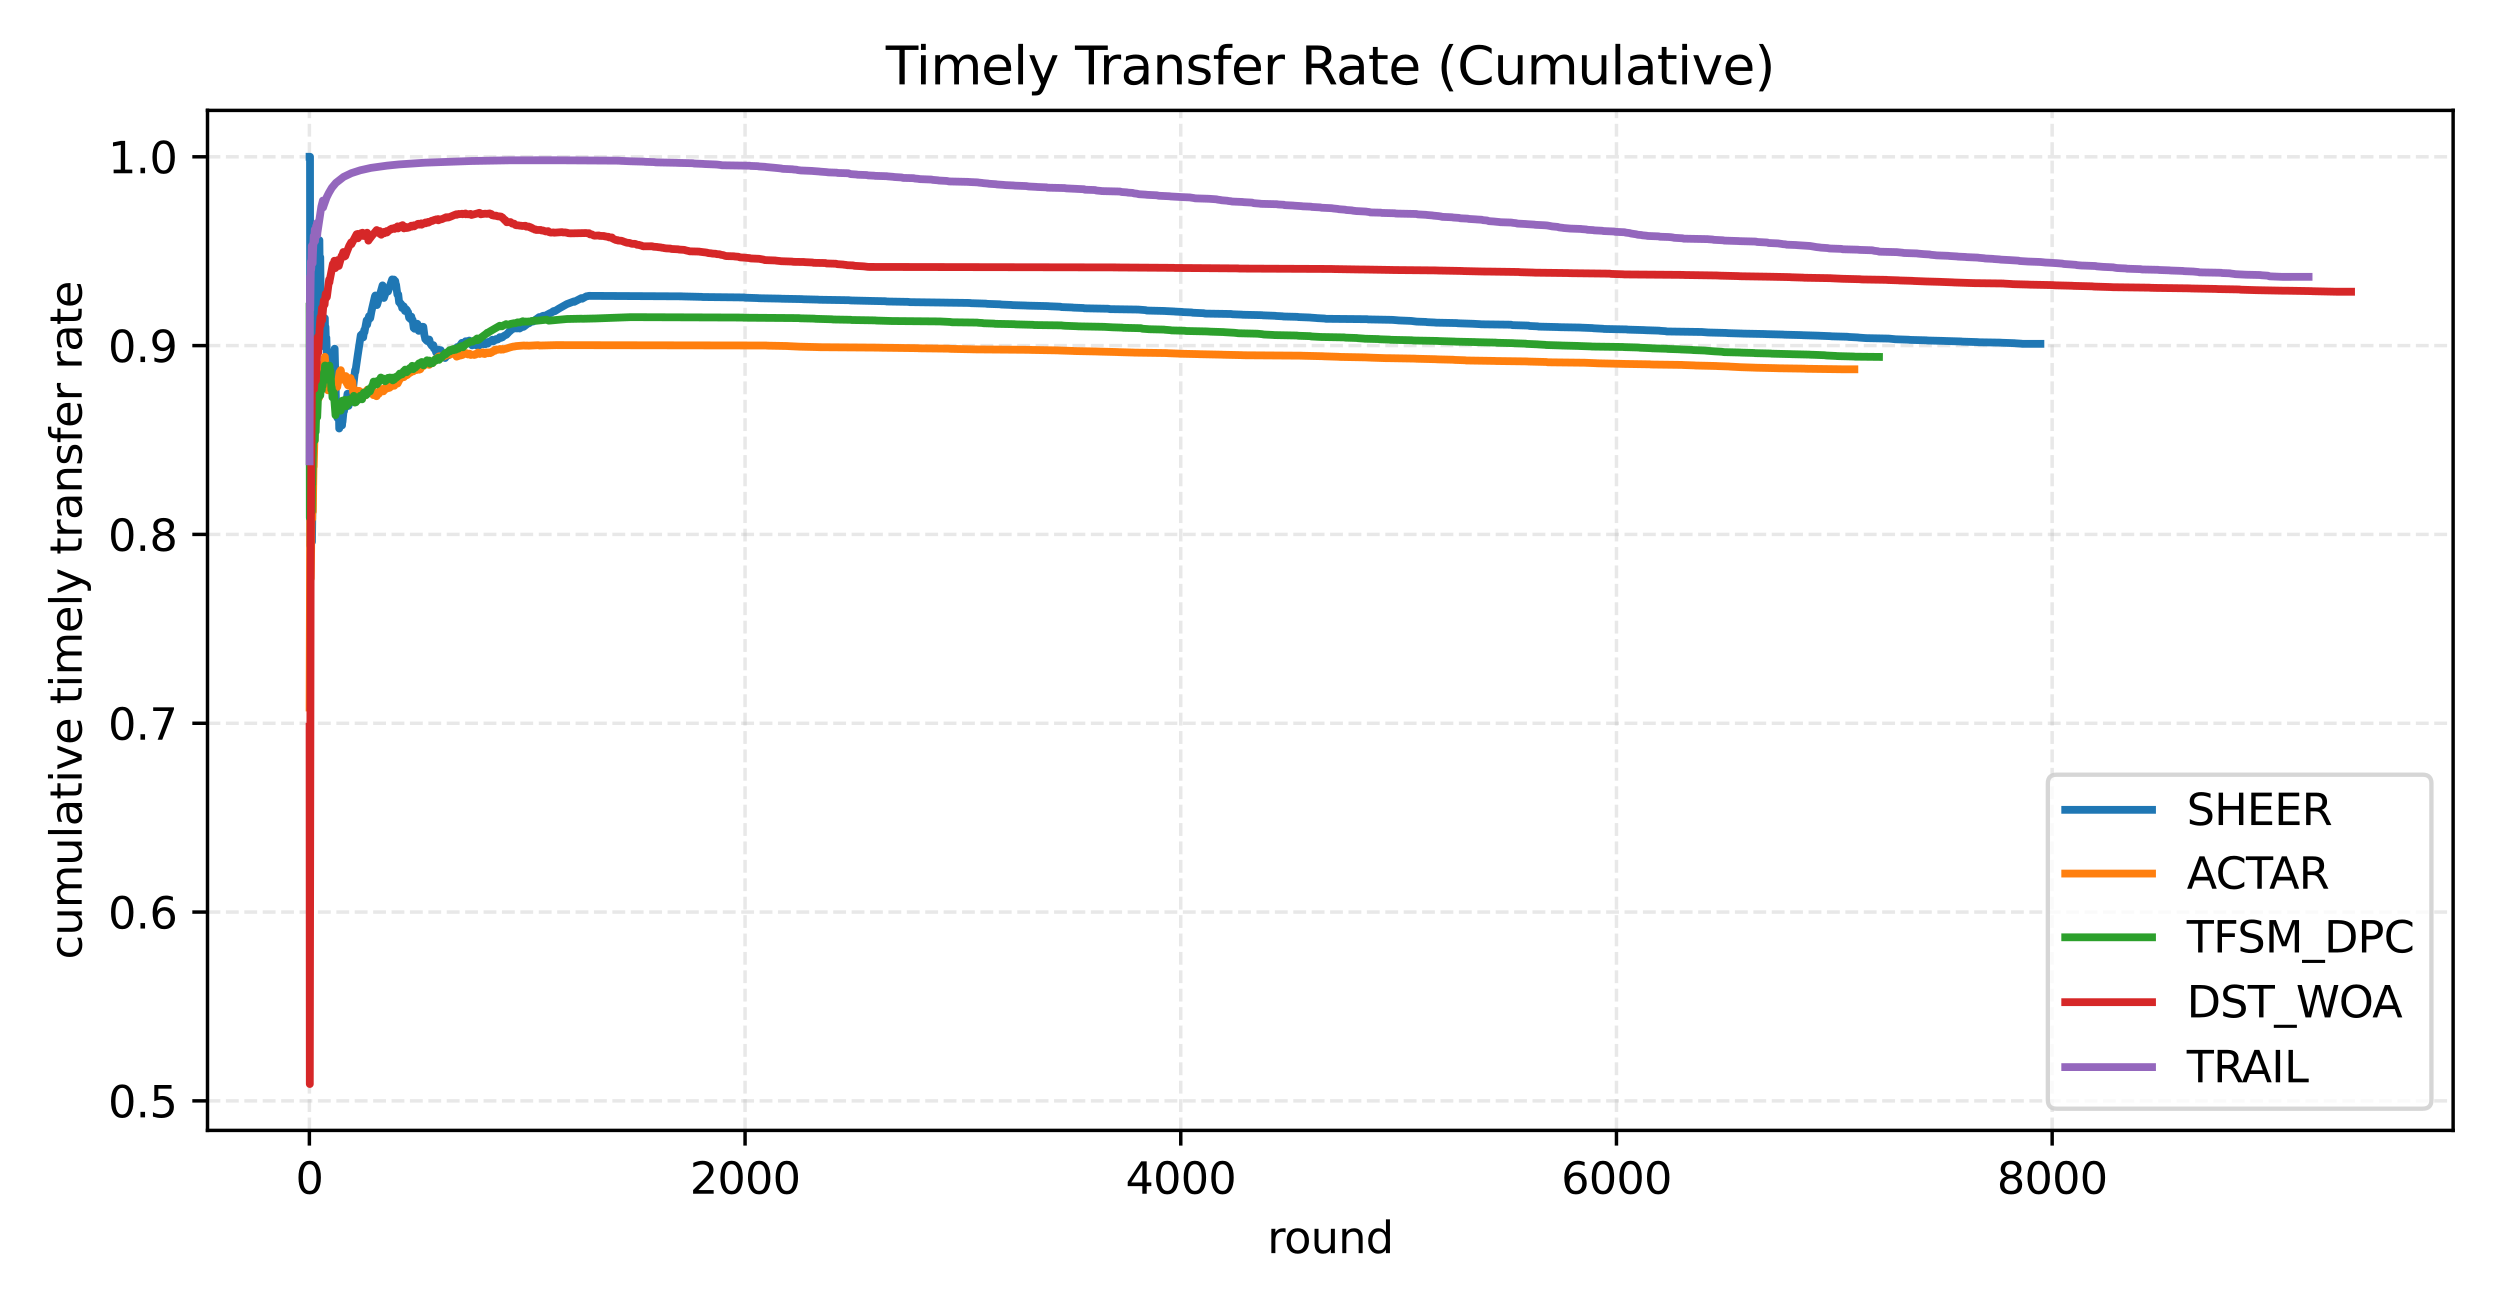 <?xml version="1.0" encoding="utf-8" standalone="no"?>
<!DOCTYPE svg PUBLIC "-//W3C//DTD SVG 1.1//EN"
  "http://www.w3.org/Graphics/SVG/1.1/DTD/svg11.dtd">
<svg xmlns:xlink="http://www.w3.org/1999/xlink" width="576pt" height="302.4pt" viewBox="0 0 576 302.4" xmlns="http://www.w3.org/2000/svg" version="1.1">
 <defs>
  <style type="text/css">*{stroke-linejoin: round; stroke-linecap: butt}</style>
 </defs>
 <g id="figure_1">
  <g id="patch_1">
   <path d="M 0 302.4 
L 576 302.4 
L 576 0 
L 0 0 
z
" style="fill: #ffffff"/>
  </g>
  <g id="axes_1">
   <g id="patch_2">
    <path d="M 47.81 260.44 
L 565.2 260.44 
L 565.2 25.44 
L 47.81 25.44 
z
" style="fill: #ffffff"/>
   </g>
   <g id="matplotlib.axis_1">
    <g id="xtick_1">
     <g id="line2d_1">
      <path d="M 71.278 260.44 
L 71.278 25.44 
" clip-path="url(#p0aba2fccee)" style="fill: none; stroke-dasharray: 2.96,1.28; stroke-dashoffset: 0; stroke: #b0b0b0; stroke-opacity: 0.3; stroke-width: 0.8"/>
     </g>
     <g id="line2d_2">
      <defs>
       <path id="mf4cbcfd361" d="M 0 0 
L 0 3.5 
" style="stroke: #000000; stroke-width: 0.8"/>
      </defs>
      <g>
       <use xlink:href="#mf4cbcfd361" x="71.278" y="260.44" style="stroke: #000000; stroke-width: 0.8"/>
      </g>
     </g>
     <g id="text_1">
      <!-- 0 -->
      <g transform="translate(68.096 275.038) scale(0.1 -0.1)">
       <defs>
        <path id="DejaVuSans-30" d="M 2034 4250 
Q 1547 4250 1301 3770 
Q 1056 3291 1056 2328 
Q 1056 1369 1301 889 
Q 1547 409 2034 409 
Q 2525 409 2770 889 
Q 3016 1369 3016 2328 
Q 3016 3291 2770 3770 
Q 2525 4250 2034 4250 
z
M 2034 4750 
Q 2819 4750 3233 4129 
Q 3647 3509 3647 2328 
Q 3647 1150 3233 529 
Q 2819 -91 2034 -91 
Q 1250 -91 836 529 
Q 422 1150 422 2328 
Q 422 3509 836 4129 
Q 1250 4750 2034 4750 
z
" transform="scale(0.016)"/>
       </defs>
       <use xlink:href="#DejaVuSans-30"/>
      </g>
     </g>
    </g>
    <g id="xtick_2">
     <g id="line2d_3">
      <path d="M 171.663 260.44 
L 171.663 25.44 
" clip-path="url(#p0aba2fccee)" style="fill: none; stroke-dasharray: 2.96,1.28; stroke-dashoffset: 0; stroke: #b0b0b0; stroke-opacity: 0.3; stroke-width: 0.8"/>
     </g>
     <g id="line2d_4">
      <g>
       <use xlink:href="#mf4cbcfd361" x="171.663" y="260.44" style="stroke: #000000; stroke-width: 0.8"/>
      </g>
     </g>
     <g id="text_2">
      <!-- 2000 -->
      <g transform="translate(158.938 275.038) scale(0.1 -0.1)">
       <defs>
        <path id="DejaVuSans-32" d="M 1228 531 
L 3431 531 
L 3431 0 
L 469 0 
L 469 531 
Q 828 903 1448 1529 
Q 2069 2156 2228 2338 
Q 2531 2678 2651 2914 
Q 2772 3150 2772 3378 
Q 2772 3750 2511 3984 
Q 2250 4219 1831 4219 
Q 1534 4219 1204 4116 
Q 875 4013 500 3803 
L 500 4441 
Q 881 4594 1212 4672 
Q 1544 4750 1819 4750 
Q 2544 4750 2975 4387 
Q 3406 4025 3406 3419 
Q 3406 3131 3298 2873 
Q 3191 2616 2906 2266 
Q 2828 2175 2409 1742 
Q 1991 1309 1228 531 
z
" transform="scale(0.016)"/>
       </defs>
       <use xlink:href="#DejaVuSans-32"/>
       <use xlink:href="#DejaVuSans-30" x="63.623"/>
       <use xlink:href="#DejaVuSans-30" x="127.246"/>
       <use xlink:href="#DejaVuSans-30" x="190.869"/>
      </g>
     </g>
    </g>
    <g id="xtick_3">
     <g id="line2d_5">
      <path d="M 272.048 260.44 
L 272.048 25.44 
" clip-path="url(#p0aba2fccee)" style="fill: none; stroke-dasharray: 2.96,1.28; stroke-dashoffset: 0; stroke: #b0b0b0; stroke-opacity: 0.3; stroke-width: 0.8"/>
     </g>
     <g id="line2d_6">
      <g>
       <use xlink:href="#mf4cbcfd361" x="272.048" y="260.44" style="stroke: #000000; stroke-width: 0.8"/>
      </g>
     </g>
     <g id="text_3">
      <!-- 4000 -->
      <g transform="translate(259.323 275.038) scale(0.1 -0.1)">
       <defs>
        <path id="DejaVuSans-34" d="M 2419 4116 
L 825 1625 
L 2419 1625 
L 2419 4116 
z
M 2253 4666 
L 3047 4666 
L 3047 1625 
L 3713 1625 
L 3713 1100 
L 3047 1100 
L 3047 0 
L 2419 0 
L 2419 1100 
L 313 1100 
L 313 1709 
L 2253 4666 
z
" transform="scale(0.016)"/>
       </defs>
       <use xlink:href="#DejaVuSans-34"/>
       <use xlink:href="#DejaVuSans-30" x="63.623"/>
       <use xlink:href="#DejaVuSans-30" x="127.246"/>
       <use xlink:href="#DejaVuSans-30" x="190.869"/>
      </g>
     </g>
    </g>
    <g id="xtick_4">
     <g id="line2d_7">
      <path d="M 372.433 260.44 
L 372.433 25.44 
" clip-path="url(#p0aba2fccee)" style="fill: none; stroke-dasharray: 2.96,1.28; stroke-dashoffset: 0; stroke: #b0b0b0; stroke-opacity: 0.3; stroke-width: 0.8"/>
     </g>
     <g id="line2d_8">
      <g>
       <use xlink:href="#mf4cbcfd361" x="372.433" y="260.44" style="stroke: #000000; stroke-width: 0.8"/>
      </g>
     </g>
     <g id="text_4">
      <!-- 6000 -->
      <g transform="translate(359.708 275.038) scale(0.1 -0.1)">
       <defs>
        <path id="DejaVuSans-36" d="M 2113 2584 
Q 1688 2584 1439 2293 
Q 1191 2003 1191 1497 
Q 1191 994 1439 701 
Q 1688 409 2113 409 
Q 2538 409 2786 701 
Q 3034 994 3034 1497 
Q 3034 2003 2786 2293 
Q 2538 2584 2113 2584 
z
M 3366 4563 
L 3366 3988 
Q 3128 4100 2886 4159 
Q 2644 4219 2406 4219 
Q 1781 4219 1451 3797 
Q 1122 3375 1075 2522 
Q 1259 2794 1537 2939 
Q 1816 3084 2150 3084 
Q 2853 3084 3261 2657 
Q 3669 2231 3669 1497 
Q 3669 778 3244 343 
Q 2819 -91 2113 -91 
Q 1303 -91 875 529 
Q 447 1150 447 2328 
Q 447 3434 972 4092 
Q 1497 4750 2381 4750 
Q 2619 4750 2861 4703 
Q 3103 4656 3366 4563 
z
" transform="scale(0.016)"/>
       </defs>
       <use xlink:href="#DejaVuSans-36"/>
       <use xlink:href="#DejaVuSans-30" x="63.623"/>
       <use xlink:href="#DejaVuSans-30" x="127.246"/>
       <use xlink:href="#DejaVuSans-30" x="190.869"/>
      </g>
     </g>
    </g>
    <g id="xtick_5">
     <g id="line2d_9">
      <path d="M 472.818 260.44 
L 472.818 25.44 
" clip-path="url(#p0aba2fccee)" style="fill: none; stroke-dasharray: 2.96,1.28; stroke-dashoffset: 0; stroke: #b0b0b0; stroke-opacity: 0.3; stroke-width: 0.8"/>
     </g>
     <g id="line2d_10">
      <g>
       <use xlink:href="#mf4cbcfd361" x="472.818" y="260.44" style="stroke: #000000; stroke-width: 0.8"/>
      </g>
     </g>
     <g id="text_5">
      <!-- 8000 -->
      <g transform="translate(460.093 275.038) scale(0.1 -0.1)">
       <defs>
        <path id="DejaVuSans-38" d="M 2034 2216 
Q 1584 2216 1326 1975 
Q 1069 1734 1069 1313 
Q 1069 891 1326 650 
Q 1584 409 2034 409 
Q 2484 409 2743 651 
Q 3003 894 3003 1313 
Q 3003 1734 2745 1975 
Q 2488 2216 2034 2216 
z
M 1403 2484 
Q 997 2584 770 2862 
Q 544 3141 544 3541 
Q 544 4100 942 4425 
Q 1341 4750 2034 4750 
Q 2731 4750 3128 4425 
Q 3525 4100 3525 3541 
Q 3525 3141 3298 2862 
Q 3072 2584 2669 2484 
Q 3125 2378 3379 2068 
Q 3634 1759 3634 1313 
Q 3634 634 3220 271 
Q 2806 -91 2034 -91 
Q 1263 -91 848 271 
Q 434 634 434 1313 
Q 434 1759 690 2068 
Q 947 2378 1403 2484 
z
M 1172 3481 
Q 1172 3119 1398 2916 
Q 1625 2713 2034 2713 
Q 2441 2713 2670 2916 
Q 2900 3119 2900 3481 
Q 2900 3844 2670 4047 
Q 2441 4250 2034 4250 
Q 1625 4250 1398 4047 
Q 1172 3844 1172 3481 
z
" transform="scale(0.016)"/>
       </defs>
       <use xlink:href="#DejaVuSans-38"/>
       <use xlink:href="#DejaVuSans-30" x="63.623"/>
       <use xlink:href="#DejaVuSans-30" x="127.246"/>
       <use xlink:href="#DejaVuSans-30" x="190.869"/>
      </g>
     </g>
    </g>
    <g id="text_6">
     <!-- round -->
     <g transform="translate(291.991 288.717) scale(0.1 -0.1)">
      <defs>
       <path id="DejaVuSans-72" d="M 2631 2963 
Q 2534 3019 2420 3045 
Q 2306 3072 2169 3072 
Q 1681 3072 1420 2755 
Q 1159 2438 1159 1844 
L 1159 0 
L 581 0 
L 581 3500 
L 1159 3500 
L 1159 2956 
Q 1341 3275 1631 3429 
Q 1922 3584 2338 3584 
Q 2397 3584 2469 3576 
Q 2541 3569 2628 3553 
L 2631 2963 
z
" transform="scale(0.016)"/>
       <path id="DejaVuSans-6f" d="M 1959 3097 
Q 1497 3097 1228 2736 
Q 959 2375 959 1747 
Q 959 1119 1226 758 
Q 1494 397 1959 397 
Q 2419 397 2687 759 
Q 2956 1122 2956 1747 
Q 2956 2369 2687 2733 
Q 2419 3097 1959 3097 
z
M 1959 3584 
Q 2709 3584 3137 3096 
Q 3566 2609 3566 1747 
Q 3566 888 3137 398 
Q 2709 -91 1959 -91 
Q 1206 -91 779 398 
Q 353 888 353 1747 
Q 353 2609 779 3096 
Q 1206 3584 1959 3584 
z
" transform="scale(0.016)"/>
       <path id="DejaVuSans-75" d="M 544 1381 
L 544 3500 
L 1119 3500 
L 1119 1403 
Q 1119 906 1312 657 
Q 1506 409 1894 409 
Q 2359 409 2629 706 
Q 2900 1003 2900 1516 
L 2900 3500 
L 3475 3500 
L 3475 0 
L 2900 0 
L 2900 538 
Q 2691 219 2414 64 
Q 2138 -91 1772 -91 
Q 1169 -91 856 284 
Q 544 659 544 1381 
z
M 1991 3584 
L 1991 3584 
z
" transform="scale(0.016)"/>
       <path id="DejaVuSans-6e" d="M 3513 2113 
L 3513 0 
L 2938 0 
L 2938 2094 
Q 2938 2591 2744 2837 
Q 2550 3084 2163 3084 
Q 1697 3084 1428 2787 
Q 1159 2491 1159 1978 
L 1159 0 
L 581 0 
L 581 3500 
L 1159 3500 
L 1159 2956 
Q 1366 3272 1645 3428 
Q 1925 3584 2291 3584 
Q 2894 3584 3203 3211 
Q 3513 2838 3513 2113 
z
" transform="scale(0.016)"/>
       <path id="DejaVuSans-64" d="M 2906 2969 
L 2906 4863 
L 3481 4863 
L 3481 0 
L 2906 0 
L 2906 525 
Q 2725 213 2448 61 
Q 2172 -91 1784 -91 
Q 1150 -91 751 415 
Q 353 922 353 1747 
Q 353 2572 751 3078 
Q 1150 3584 1784 3584 
Q 2172 3584 2448 3432 
Q 2725 3281 2906 2969 
z
M 947 1747 
Q 947 1113 1208 752 
Q 1469 391 1925 391 
Q 2381 391 2643 752 
Q 2906 1113 2906 1747 
Q 2906 2381 2643 2742 
Q 2381 3103 1925 3103 
Q 1469 3103 1208 2742 
Q 947 2381 947 1747 
z
" transform="scale(0.016)"/>
      </defs>
      <use xlink:href="#DejaVuSans-72"/>
      <use xlink:href="#DejaVuSans-6f" x="38.863"/>
      <use xlink:href="#DejaVuSans-75" x="100.045"/>
      <use xlink:href="#DejaVuSans-6e" x="163.424"/>
      <use xlink:href="#DejaVuSans-64" x="226.803"/>
     </g>
    </g>
   </g>
   <g id="matplotlib.axis_2">
    <g id="ytick_1">
     <g id="line2d_11">
      <path d="M 47.81 253.642 
L 565.2 253.642 
" clip-path="url(#p0aba2fccee)" style="fill: none; stroke-dasharray: 2.96,1.28; stroke-dashoffset: 0; stroke: #b0b0b0; stroke-opacity: 0.3; stroke-width: 0.8"/>
     </g>
     <g id="line2d_12">
      <defs>
       <path id="m4789676789" d="M 0 0 
L -3.5 0 
" style="stroke: #000000; stroke-width: 0.8"/>
      </defs>
      <g>
       <use xlink:href="#m4789676789" x="47.81" y="253.642" style="stroke: #000000; stroke-width: 0.8"/>
      </g>
     </g>
     <g id="text_7">
      <!-- 0.5 -->
      <g transform="translate(24.907 257.442) scale(0.1 -0.1)">
       <defs>
        <path id="DejaVuSans-2e" d="M 684 794 
L 1344 794 
L 1344 0 
L 684 0 
L 684 794 
z
" transform="scale(0.016)"/>
        <path id="DejaVuSans-35" d="M 691 4666 
L 3169 4666 
L 3169 4134 
L 1269 4134 
L 1269 2991 
Q 1406 3038 1543 3061 
Q 1681 3084 1819 3084 
Q 2600 3084 3056 2656 
Q 3513 2228 3513 1497 
Q 3513 744 3044 326 
Q 2575 -91 1722 -91 
Q 1428 -91 1123 -41 
Q 819 9 494 109 
L 494 744 
Q 775 591 1075 516 
Q 1375 441 1709 441 
Q 2250 441 2565 725 
Q 2881 1009 2881 1497 
Q 2881 1984 2565 2268 
Q 2250 2553 1709 2553 
Q 1456 2553 1204 2497 
Q 953 2441 691 2322 
L 691 4666 
z
" transform="scale(0.016)"/>
       </defs>
       <use xlink:href="#DejaVuSans-30"/>
       <use xlink:href="#DejaVuSans-2e" x="63.623"/>
       <use xlink:href="#DejaVuSans-35" x="95.41"/>
      </g>
     </g>
    </g>
    <g id="ytick_2">
     <g id="line2d_13">
      <path d="M 47.81 210.138 
L 565.2 210.138 
" clip-path="url(#p0aba2fccee)" style="fill: none; stroke-dasharray: 2.96,1.28; stroke-dashoffset: 0; stroke: #b0b0b0; stroke-opacity: 0.3; stroke-width: 0.8"/>
     </g>
     <g id="line2d_14">
      <g>
       <use xlink:href="#m4789676789" x="47.81" y="210.138" style="stroke: #000000; stroke-width: 0.8"/>
      </g>
     </g>
     <g id="text_8">
      <!-- 0.6 -->
      <g transform="translate(24.907 213.938) scale(0.1 -0.1)">
       <use xlink:href="#DejaVuSans-30"/>
       <use xlink:href="#DejaVuSans-2e" x="63.623"/>
       <use xlink:href="#DejaVuSans-36" x="95.41"/>
      </g>
     </g>
    </g>
    <g id="ytick_3">
     <g id="line2d_15">
      <path d="M 47.81 166.634 
L 565.2 166.634 
" clip-path="url(#p0aba2fccee)" style="fill: none; stroke-dasharray: 2.96,1.28; stroke-dashoffset: 0; stroke: #b0b0b0; stroke-opacity: 0.3; stroke-width: 0.8"/>
     </g>
     <g id="line2d_16">
      <g>
       <use xlink:href="#m4789676789" x="47.81" y="166.634" style="stroke: #000000; stroke-width: 0.8"/>
      </g>
     </g>
     <g id="text_9">
      <!-- 0.7 -->
      <g transform="translate(24.907 170.433) scale(0.1 -0.1)">
       <defs>
        <path id="DejaVuSans-37" d="M 525 4666 
L 3525 4666 
L 3525 4397 
L 1831 0 
L 1172 0 
L 2766 4134 
L 525 4134 
L 525 4666 
z
" transform="scale(0.016)"/>
       </defs>
       <use xlink:href="#DejaVuSans-30"/>
       <use xlink:href="#DejaVuSans-2e" x="63.623"/>
       <use xlink:href="#DejaVuSans-37" x="95.41"/>
      </g>
     </g>
    </g>
    <g id="ytick_4">
     <g id="line2d_17">
      <path d="M 47.81 123.13 
L 565.2 123.13 
" clip-path="url(#p0aba2fccee)" style="fill: none; stroke-dasharray: 2.96,1.28; stroke-dashoffset: 0; stroke: #b0b0b0; stroke-opacity: 0.3; stroke-width: 0.8"/>
     </g>
     <g id="line2d_18">
      <g>
       <use xlink:href="#m4789676789" x="47.81" y="123.13" style="stroke: #000000; stroke-width: 0.8"/>
      </g>
     </g>
     <g id="text_10">
      <!-- 0.8 -->
      <g transform="translate(24.907 126.929) scale(0.1 -0.1)">
       <use xlink:href="#DejaVuSans-30"/>
       <use xlink:href="#DejaVuSans-2e" x="63.623"/>
       <use xlink:href="#DejaVuSans-38" x="95.41"/>
      </g>
     </g>
    </g>
    <g id="ytick_5">
     <g id="line2d_19">
      <path d="M 47.81 79.626 
L 565.2 79.626 
" clip-path="url(#p0aba2fccee)" style="fill: none; stroke-dasharray: 2.96,1.28; stroke-dashoffset: 0; stroke: #b0b0b0; stroke-opacity: 0.3; stroke-width: 0.8"/>
     </g>
     <g id="line2d_20">
      <g>
       <use xlink:href="#m4789676789" x="47.81" y="79.626" style="stroke: #000000; stroke-width: 0.8"/>
      </g>
     </g>
     <g id="text_11">
      <!-- 0.9 -->
      <g transform="translate(24.907 83.425) scale(0.1 -0.1)">
       <defs>
        <path id="DejaVuSans-39" d="M 703 97 
L 703 672 
Q 941 559 1184 500 
Q 1428 441 1663 441 
Q 2288 441 2617 861 
Q 2947 1281 2994 2138 
Q 2813 1869 2534 1725 
Q 2256 1581 1919 1581 
Q 1219 1581 811 2004 
Q 403 2428 403 3163 
Q 403 3881 828 4315 
Q 1253 4750 1959 4750 
Q 2769 4750 3195 4129 
Q 3622 3509 3622 2328 
Q 3622 1225 3098 567 
Q 2575 -91 1691 -91 
Q 1453 -91 1209 -44 
Q 966 3 703 97 
z
M 1959 2075 
Q 2384 2075 2632 2365 
Q 2881 2656 2881 3163 
Q 2881 3666 2632 3958 
Q 2384 4250 1959 4250 
Q 1534 4250 1286 3958 
Q 1038 3666 1038 3163 
Q 1038 2656 1286 2365 
Q 1534 2075 1959 2075 
z
" transform="scale(0.016)"/>
       </defs>
       <use xlink:href="#DejaVuSans-30"/>
       <use xlink:href="#DejaVuSans-2e" x="63.623"/>
       <use xlink:href="#DejaVuSans-39" x="95.41"/>
      </g>
     </g>
    </g>
    <g id="ytick_6">
     <g id="line2d_21">
      <path d="M 47.81 36.122 
L 565.2 36.122 
" clip-path="url(#p0aba2fccee)" style="fill: none; stroke-dasharray: 2.96,1.28; stroke-dashoffset: 0; stroke: #b0b0b0; stroke-opacity: 0.3; stroke-width: 0.8"/>
     </g>
     <g id="line2d_22">
      <g>
       <use xlink:href="#m4789676789" x="47.81" y="36.122" style="stroke: #000000; stroke-width: 0.8"/>
      </g>
     </g>
     <g id="text_12">
      <!-- 1.0 -->
      <g transform="translate(24.907 39.921) scale(0.1 -0.1)">
       <defs>
        <path id="DejaVuSans-31" d="M 794 531 
L 1825 531 
L 1825 4091 
L 703 3866 
L 703 4441 
L 1819 4666 
L 2450 4666 
L 2450 531 
L 3481 531 
L 3481 0 
L 794 0 
L 794 531 
z
" transform="scale(0.016)"/>
       </defs>
       <use xlink:href="#DejaVuSans-31"/>
       <use xlink:href="#DejaVuSans-2e" x="63.623"/>
       <use xlink:href="#DejaVuSans-30" x="95.41"/>
      </g>
     </g>
    </g>
    <g id="text_13">
     <!-- cumulative timely transfer rate -->
     <g transform="translate(18.827 221.049) rotate(-90) scale(0.1 -0.1)">
      <defs>
       <path id="DejaVuSans-63" d="M 3122 3366 
L 3122 2828 
Q 2878 2963 2633 3030 
Q 2388 3097 2138 3097 
Q 1578 3097 1268 2742 
Q 959 2388 959 1747 
Q 959 1106 1268 751 
Q 1578 397 2138 397 
Q 2388 397 2633 464 
Q 2878 531 3122 666 
L 3122 134 
Q 2881 22 2623 -34 
Q 2366 -91 2075 -91 
Q 1284 -91 818 406 
Q 353 903 353 1747 
Q 353 2603 823 3093 
Q 1294 3584 2113 3584 
Q 2378 3584 2631 3529 
Q 2884 3475 3122 3366 
z
" transform="scale(0.016)"/>
       <path id="DejaVuSans-6d" d="M 3328 2828 
Q 3544 3216 3844 3400 
Q 4144 3584 4550 3584 
Q 5097 3584 5394 3201 
Q 5691 2819 5691 2113 
L 5691 0 
L 5113 0 
L 5113 2094 
Q 5113 2597 4934 2840 
Q 4756 3084 4391 3084 
Q 3944 3084 3684 2787 
Q 3425 2491 3425 1978 
L 3425 0 
L 2847 0 
L 2847 2094 
Q 2847 2600 2669 2842 
Q 2491 3084 2119 3084 
Q 1678 3084 1418 2786 
Q 1159 2488 1159 1978 
L 1159 0 
L 581 0 
L 581 3500 
L 1159 3500 
L 1159 2956 
Q 1356 3278 1631 3431 
Q 1906 3584 2284 3584 
Q 2666 3584 2933 3390 
Q 3200 3197 3328 2828 
z
" transform="scale(0.016)"/>
       <path id="DejaVuSans-6c" d="M 603 4863 
L 1178 4863 
L 1178 0 
L 603 0 
L 603 4863 
z
" transform="scale(0.016)"/>
       <path id="DejaVuSans-61" d="M 2194 1759 
Q 1497 1759 1228 1600 
Q 959 1441 959 1056 
Q 959 750 1161 570 
Q 1363 391 1709 391 
Q 2188 391 2477 730 
Q 2766 1069 2766 1631 
L 2766 1759 
L 2194 1759 
z
M 3341 1997 
L 3341 0 
L 2766 0 
L 2766 531 
Q 2569 213 2275 61 
Q 1981 -91 1556 -91 
Q 1019 -91 701 211 
Q 384 513 384 1019 
Q 384 1609 779 1909 
Q 1175 2209 1959 2209 
L 2766 2209 
L 2766 2266 
Q 2766 2663 2505 2880 
Q 2244 3097 1772 3097 
Q 1472 3097 1187 3025 
Q 903 2953 641 2809 
L 641 3341 
Q 956 3463 1253 3523 
Q 1550 3584 1831 3584 
Q 2591 3584 2966 3190 
Q 3341 2797 3341 1997 
z
" transform="scale(0.016)"/>
       <path id="DejaVuSans-74" d="M 1172 4494 
L 1172 3500 
L 2356 3500 
L 2356 3053 
L 1172 3053 
L 1172 1153 
Q 1172 725 1289 603 
Q 1406 481 1766 481 
L 2356 481 
L 2356 0 
L 1766 0 
Q 1100 0 847 248 
Q 594 497 594 1153 
L 594 3053 
L 172 3053 
L 172 3500 
L 594 3500 
L 594 4494 
L 1172 4494 
z
" transform="scale(0.016)"/>
       <path id="DejaVuSans-69" d="M 603 3500 
L 1178 3500 
L 1178 0 
L 603 0 
L 603 3500 
z
M 603 4863 
L 1178 4863 
L 1178 4134 
L 603 4134 
L 603 4863 
z
" transform="scale(0.016)"/>
       <path id="DejaVuSans-76" d="M 191 3500 
L 800 3500 
L 1894 563 
L 2988 3500 
L 3597 3500 
L 2284 0 
L 1503 0 
L 191 3500 
z
" transform="scale(0.016)"/>
       <path id="DejaVuSans-65" d="M 3597 1894 
L 3597 1613 
L 953 1613 
Q 991 1019 1311 708 
Q 1631 397 2203 397 
Q 2534 397 2845 478 
Q 3156 559 3463 722 
L 3463 178 
Q 3153 47 2828 -22 
Q 2503 -91 2169 -91 
Q 1331 -91 842 396 
Q 353 884 353 1716 
Q 353 2575 817 3079 
Q 1281 3584 2069 3584 
Q 2775 3584 3186 3129 
Q 3597 2675 3597 1894 
z
M 3022 2063 
Q 3016 2534 2758 2815 
Q 2500 3097 2075 3097 
Q 1594 3097 1305 2825 
Q 1016 2553 972 2059 
L 3022 2063 
z
" transform="scale(0.016)"/>
       <path id="DejaVuSans-20" transform="scale(0.016)"/>
       <path id="DejaVuSans-79" d="M 2059 -325 
Q 1816 -950 1584 -1140 
Q 1353 -1331 966 -1331 
L 506 -1331 
L 506 -850 
L 844 -850 
Q 1081 -850 1212 -737 
Q 1344 -625 1503 -206 
L 1606 56 
L 191 3500 
L 800 3500 
L 1894 763 
L 2988 3500 
L 3597 3500 
L 2059 -325 
z
" transform="scale(0.016)"/>
       <path id="DejaVuSans-73" d="M 2834 3397 
L 2834 2853 
Q 2591 2978 2328 3040 
Q 2066 3103 1784 3103 
Q 1356 3103 1142 2972 
Q 928 2841 928 2578 
Q 928 2378 1081 2264 
Q 1234 2150 1697 2047 
L 1894 2003 
Q 2506 1872 2764 1633 
Q 3022 1394 3022 966 
Q 3022 478 2636 193 
Q 2250 -91 1575 -91 
Q 1294 -91 989 -36 
Q 684 19 347 128 
L 347 722 
Q 666 556 975 473 
Q 1284 391 1588 391 
Q 1994 391 2212 530 
Q 2431 669 2431 922 
Q 2431 1156 2273 1281 
Q 2116 1406 1581 1522 
L 1381 1569 
Q 847 1681 609 1914 
Q 372 2147 372 2553 
Q 372 3047 722 3315 
Q 1072 3584 1716 3584 
Q 2034 3584 2315 3537 
Q 2597 3491 2834 3397 
z
" transform="scale(0.016)"/>
       <path id="DejaVuSans-66" d="M 2375 4863 
L 2375 4384 
L 1825 4384 
Q 1516 4384 1395 4259 
Q 1275 4134 1275 3809 
L 1275 3500 
L 2222 3500 
L 2222 3053 
L 1275 3053 
L 1275 0 
L 697 0 
L 697 3053 
L 147 3053 
L 147 3500 
L 697 3500 
L 697 3744 
Q 697 4328 969 4595 
Q 1241 4863 1831 4863 
L 2375 4863 
z
" transform="scale(0.016)"/>
      </defs>
      <use xlink:href="#DejaVuSans-63"/>
      <use xlink:href="#DejaVuSans-75" x="54.98"/>
      <use xlink:href="#DejaVuSans-6d" x="118.359"/>
      <use xlink:href="#DejaVuSans-75" x="215.771"/>
      <use xlink:href="#DejaVuSans-6c" x="279.15"/>
      <use xlink:href="#DejaVuSans-61" x="306.934"/>
      <use xlink:href="#DejaVuSans-74" x="368.213"/>
      <use xlink:href="#DejaVuSans-69" x="407.422"/>
      <use xlink:href="#DejaVuSans-76" x="435.205"/>
      <use xlink:href="#DejaVuSans-65" x="494.385"/>
      <use xlink:href="#DejaVuSans-20" x="555.908"/>
      <use xlink:href="#DejaVuSans-74" x="587.695"/>
      <use xlink:href="#DejaVuSans-69" x="626.904"/>
      <use xlink:href="#DejaVuSans-6d" x="654.688"/>
      <use xlink:href="#DejaVuSans-65" x="752.1"/>
      <use xlink:href="#DejaVuSans-6c" x="813.623"/>
      <use xlink:href="#DejaVuSans-79" x="841.406"/>
      <use xlink:href="#DejaVuSans-20" x="900.586"/>
      <use xlink:href="#DejaVuSans-74" x="932.373"/>
      <use xlink:href="#DejaVuSans-72" x="971.582"/>
      <use xlink:href="#DejaVuSans-61" x="1012.695"/>
      <use xlink:href="#DejaVuSans-6e" x="1073.975"/>
      <use xlink:href="#DejaVuSans-73" x="1137.354"/>
      <use xlink:href="#DejaVuSans-66" x="1189.453"/>
      <use xlink:href="#DejaVuSans-65" x="1224.658"/>
      <use xlink:href="#DejaVuSans-72" x="1286.182"/>
      <use xlink:href="#DejaVuSans-20" x="1327.295"/>
      <use xlink:href="#DejaVuSans-72" x="1359.082"/>
      <use xlink:href="#DejaVuSans-61" x="1400.195"/>
      <use xlink:href="#DejaVuSans-74" x="1461.475"/>
      <use xlink:href="#DejaVuSans-65" x="1500.684"/>
     </g>
    </g>
   </g>
   <g id="line2d_23">
    <path d="M 71.328 36.122 
L 71.428 36.122 
L 71.478 125.689 
L 71.528 111.314 
L 71.729 80.905 
L 71.88 124.82 
L 72.482 76.368 
L 72.884 65.033 
L 73.335 57.848 
L 73.586 55.335 
L 73.637 60.513 
L 73.737 59.672 
L 73.787 59.262 
L 73.938 75.391 
L 74.038 74.211 
L 74.139 73.1 
L 74.189 77.504 
L 74.239 76.744 
L 74.289 76.012 
L 74.339 79.726 
L 74.389 78.972 
L 74.841 73.322 
L 74.891 76.026 
L 74.942 75.696 
L 74.992 75.322 
L 75.092 78.663 
L 75.142 78.403 
L 75.193 77.817 
L 75.343 83.277 
L 75.393 82.976 
L 75.494 81.968 
L 75.544 83.377 
L 75.594 82.984 
L 75.694 81.891 
L 75.745 83.166 
L 75.795 82.742 
L 75.945 81.28 
L 75.996 82.718 
L 76.046 82.296 
L 76.146 81.564 
L 76.247 83.852 
L 76.297 83.282 
L 76.498 81.339 
L 76.548 82.712 
L 76.598 82.336 
L 76.749 81.284 
L 76.799 82.619 
L 76.849 82.24 
L 77.1 80.342 
L 77.451 93.972 
L 77.501 93.599 
L 77.602 93.187 
L 77.752 96.307 
L 78.054 93.569 
L 78.154 98.727 
L 78.204 98.188 
L 78.555 95.364 
L 78.606 96.212 
L 78.656 97.272 
L 78.756 97.143 
L 78.806 98.011 
L 78.857 97.261 
L 78.907 97.236 
L 79.208 94.167 
L 79.258 94.742 
L 79.308 94.394 
L 79.409 93.495 
L 79.459 93.859 
L 79.61 93.13 
L 79.66 93.822 
L 79.71 93.411 
L 80.061 90.726 
L 80.212 92.279 
L 80.262 91.87 
L 80.312 93.506 
L 80.362 93.213 
L 80.513 92.186 
L 80.563 92.922 
L 80.613 92.616 
L 80.764 91.63 
L 80.915 92.22 
L 80.965 91.837 
L 81.015 92.31 
L 81.065 91.826 
L 81.768 85.669 
L 81.818 85.293 
L 81.868 85.69 
L 82.42 81.861 
L 83.123 77.225 
L 83.173 77.633 
L 83.223 77.376 
L 83.424 76.921 
L 83.474 77.557 
L 83.575 77.422 
L 83.625 77.203 
L 83.675 77.742 
L 83.725 77.392 
L 83.926 76.026 
L 83.976 76.533 
L 84.026 76.243 
L 84.478 73.802 
L 84.579 74.808 
L 84.629 74.567 
L 84.93 73.159 
L 85.03 72.834 
L 85.08 73.524 
L 85.131 73.393 
L 85.231 72.998 
L 85.281 73.329 
L 85.331 73.131 
L 85.582 71.75 
L 86.385 68.281 
L 86.486 68.084 
L 86.837 70.29 
L 86.887 70.197 
L 87.088 69.494 
L 88.142 65.756 
L 88.443 68.648 
L 88.544 68.343 
L 89.046 66.925 
L 89.196 66.513 
L 89.397 67.161 
L 90.351 64.381 
L 90.501 64.93 
L 90.752 64.414 
L 90.853 65.111 
L 90.953 64.962 
L 91.053 64.737 
L 91.204 65.64 
L 91.254 65.581 
L 91.555 67.84 
L 91.606 67.734 
L 91.656 68.005 
L 91.706 67.945 
L 91.756 67.844 
L 91.957 69.644 
L 92.007 69.525 
L 92.057 69.591 
L 92.308 70.087 
L 92.358 69.945 
L 92.459 70.358 
L 92.509 70.299 
L 92.559 70.212 
L 92.66 70.969 
L 92.71 70.902 
L 92.86 70.582 
L 92.911 70.784 
L 92.961 70.676 
L 93.011 70.573 
L 93.312 71.652 
L 93.362 71.533 
L 93.513 71.193 
L 93.663 71.485 
L 93.714 71.403 
L 93.764 71.509 
L 93.914 71.984 
L 93.965 71.889 
L 94.015 71.922 
L 94.266 73.205 
L 94.316 73.26 
L 94.366 73.144 
L 94.416 73.278 
L 94.467 73.196 
L 94.517 73.457 
L 94.567 73.357 
L 94.768 72.944 
L 94.918 73.828 
L 94.968 73.726 
L 95.019 73.783 
L 95.069 73.705 
L 95.32 75.566 
L 95.47 75.436 
L 95.521 75.747 
L 95.571 75.665 
L 96.073 74.736 
L 96.123 74.59 
L 96.173 74.623 
L 96.374 75.507 
L 96.474 76.228 
L 96.524 76.14 
L 96.675 76.078 
L 96.826 75.852 
L 96.876 75.933 
L 96.926 76.023 
L 96.976 75.892 
L 97.327 75.279 
L 97.428 75.482 
L 97.478 75.383 
L 97.528 75.303 
L 97.779 77.235 
L 97.88 77.618 
L 97.98 78.123 
L 98.03 78.018 
L 98.08 77.924 
L 98.231 78.409 
L 98.382 78.138 
L 98.432 78.587 
L 98.482 78.48 
L 98.582 78.294 
L 98.632 78.586 
L 98.683 78.491 
L 98.883 78.23 
L 98.934 78.317 
L 99.084 79.056 
L 99.486 79.654 
L 99.687 79.481 
L 99.737 79.654 
L 99.787 79.584 
L 99.837 79.522 
L 99.988 80.297 
L 100.038 80.23 
L 100.088 80.388 
L 100.138 80.329 
L 100.188 80.27 
L 100.49 81.211 
L 100.54 81.136 
L 101.042 80.565 
L 101.343 81 
L 101.544 80.677 
L 101.644 81.268 
L 101.694 81.197 
L 101.744 81.174 
L 101.845 81.695 
L 101.895 81.664 
L 101.995 81.492 
L 102.046 81.858 
L 102.096 81.776 
L 102.297 81.437 
L 102.347 81.497 
L 102.397 82.123 
L 102.447 82.025 
L 102.497 81.963 
L 102.548 82.486 
L 102.598 82.414 
L 103.049 81.86 
L 103.15 81.647 
L 103.25 81.89 
L 103.3 81.796 
L 103.953 80.711 
L 104.053 81.323 
L 104.103 81.225 
L 104.304 80.858 
L 104.354 81.129 
L 104.405 81.1 
L 104.756 80.586 
L 104.806 80.733 
L 104.856 80.651 
L 105.107 80.184 
L 105.158 80.269 
L 105.208 80.179 
L 105.358 79.954 
L 105.459 80.435 
L 105.559 80.272 
L 106.412 78.999 
L 106.513 79.436 
L 106.613 79.361 
L 106.764 79.148 
L 106.814 79.345 
L 106.864 79.249 
L 107.266 78.63 
L 107.416 78.985 
L 107.667 78.6 
L 107.717 78.81 
L 107.768 78.702 
L 107.818 78.61 
L 107.868 78.826 
L 107.918 78.751 
L 108.119 78.468 
L 108.42 79.188 
L 108.47 79.1 
L 108.671 79.439 
L 108.721 79.37 
L 108.771 79.57 
L 108.822 79.505 
L 108.972 79.261 
L 109.022 79.48 
L 109.073 79.412 
L 109.323 79.176 
L 109.424 79.039 
L 109.474 79.16 
L 109.625 79.476 
L 109.675 79.55 
L 109.725 79.456 
L 109.926 79.121 
L 110.177 79.524 
L 110.277 79.666 
L 110.478 79.528 
L 110.879 79.124 
L 111.03 79.063 
L 111.281 78.763 
L 111.331 78.874 
L 111.482 79.321 
L 111.532 79.267 
L 111.582 79.211 
L 111.632 79.27 
L 111.783 79.325 
L 112.134 78.954 
L 112.235 78.851 
L 112.385 79.156 
L 112.737 78.697 
L 112.787 78.797 
L 112.887 78.732 
L 113.038 78.568 
L 113.088 78.621 
L 113.188 78.599 
L 113.439 78.281 
L 113.64 78.639 
L 113.841 78.382 
L 113.891 78.472 
L 113.991 78.43 
L 114.293 78.124 
L 114.443 78.266 
L 114.644 78.067 
L 114.694 78.201 
L 114.744 78.172 
L 115.146 77.688 
L 115.196 77.755 
L 115.296 77.719 
L 115.347 77.671 
L 115.397 77.863 
L 115.447 77.806 
L 115.698 77.628 
L 115.748 77.719 
L 115.798 77.67 
L 116.099 77.401 
L 116.551 77.152 
L 116.652 77.139 
L 117.354 76.386 
L 117.455 76.324 
L 118.258 75.604 
L 118.408 75.724 
L 118.71 75.479 
L 118.76 75.609 
L 118.81 75.579 
L 118.91 75.488 
L 119.111 75.673 
L 119.462 75.306 
L 119.713 75.689 
L 119.764 75.641 
L 120.567 75.214 
L 120.617 75.304 
L 120.667 75.272 
L 121.32 74.772 
L 121.821 74.356 
L 121.872 74.492 
L 121.922 74.46 
L 122.625 73.954 
L 122.675 74.039 
L 122.725 73.991 
L 122.775 73.956 
L 122.825 74.082 
L 122.875 74.04 
L 124.231 73.06 
L 124.381 73.176 
L 125.034 72.79 
L 125.084 72.88 
L 125.134 72.829 
L 125.235 72.741 
L 125.285 72.941 
L 125.335 72.892 
L 126.791 72.117 
L 126.891 72.132 
L 127.543 71.675 
L 127.594 71.766 
L 127.644 71.72 
L 127.794 71.613 
L 127.845 71.694 
L 127.895 71.655 
L 128.798 71.083 
L 130.605 70.063 
L 132.262 69.438 
L 132.312 69.542 
L 132.362 69.515 
L 133.968 68.677 
L 134.119 68.83 
L 135.122 68.262 
L 135.273 68.266 
L 135.675 68.167 
L 157.057 68.277 
L 157.408 68.296 
L 161.674 68.4 
L 161.925 68.431 
L 171.462 68.532 
L 171.713 68.588 
L 174.624 68.682 
L 174.875 68.713 
L 179.844 68.805 
L 180.095 68.83 
L 184.763 68.914 
L 185.014 68.945 
L 188.477 69.031 
L 188.728 69.062 
L 195.605 69.166 
L 195.956 69.222 
L 200.423 69.328 
L 200.925 69.34 
L 204.087 69.402 
L 204.238 69.464 
L 209.357 69.555 
L 209.508 69.61 
L 217.438 69.716 
L 217.94 69.728 
L 223.461 69.801 
L 223.662 69.851 
L 227.125 69.953 
L 227.477 70.014 
L 230.488 70.11 
L 230.639 70.165 
L 233.048 70.261 
L 233.249 70.298 
L 236.361 70.391 
L 236.662 70.416 
L 241.43 70.526 
L 241.681 70.557 
L 244.342 70.668 
L 244.542 70.748 
L 247.052 70.836 
L 247.253 70.879 
L 249.612 70.963 
L 249.812 71.031 
L 255.384 71.136 
L 255.685 71.222 
L 262.26 71.323 
L 262.561 71.348 
L 263.967 71.458 
L 264.218 71.55 
L 268.334 71.647 
L 268.635 71.671 
L 270.542 71.763 
L 270.793 71.792 
L 272.349 71.871 
L 272.55 71.908 
L 274.557 71.987 
L 274.808 72.054 
L 277.368 72.164 
L 277.619 72.249 
L 283.642 72.346 
L 283.994 72.407 
L 286.102 72.488 
L 286.353 72.519 
L 290.77 72.615 
L 290.97 72.652 
L 293.781 72.76 
L 293.982 72.797 
L 295.488 72.872 
L 295.689 72.92 
L 298.951 73.003 
L 299.152 73.052 
L 301.812 73.154 
L 302.063 73.185 
L 303.217 73.267 
L 303.468 73.297 
L 305.175 73.386 
L 305.476 73.453 
L 315.013 73.543 
L 315.213 73.591 
L 320.634 73.692 
L 320.986 73.71 
L 321.989 73.795 
L 322.24 73.825 
L 325.001 73.936 
L 325.302 73.96 
L 326.155 74.069 
L 326.406 74.099 
L 328.565 74.175 
L 328.765 74.223 
L 330.572 74.303 
L 330.773 74.339 
L 335.692 74.439 
L 335.893 74.483 
L 339.105 74.589 
L 339.456 74.603 
L 341.012 74.687 
L 341.263 74.717 
L 348.19 74.812 
L 348.391 74.906 
L 352.155 75.014 
L 352.406 75.104 
L 354.263 75.187 
L 354.514 75.251 
L 358.931 75.356 
L 359.232 75.38 
L 364.101 75.469 
L 364.402 75.493 
L 366.862 75.587 
L 367.213 75.635 
L 369.321 75.744 
L 369.572 75.792 
L 374.792 75.896 
L 374.993 75.944 
L 378.707 76.05 
L 379.309 76.087 
L 382.271 76.179 
L 382.471 76.22 
L 383.776 76.304 
L 383.977 76.369 
L 391.054 76.477 
L 392.008 76.483 
L 393.263 76.582 
L 393.564 76.606 
L 397.83 76.714 
L 398.031 76.749 
L 401.344 76.848 
L 401.695 76.865 
L 406.614 76.96 
L 406.915 76.981 
L 410.88 77.081 
L 411.131 77.111 
L 415.097 77.208 
L 415.398 77.231 
L 418.911 77.336 
L 419.263 77.354 
L 421.722 77.451 
L 422.023 77.489 
L 425.687 77.589 
L 425.938 77.637 
L 428.046 77.743 
L 428.297 77.784 
L 429.703 77.886 
L 430.004 77.905 
L 435.123 78.009 
L 435.425 78.037 
L 436.428 78.135 
L 436.679 78.165 
L 439.791 78.271 
L 439.992 78.312 
L 443.857 78.41 
L 444.058 78.452 
L 447.822 78.546 
L 448.174 78.564 
L 451.838 78.669 
L 452.038 78.71 
L 455.652 78.82 
L 455.853 78.856 
L 460.922 78.94 
L 461.173 78.969 
L 464.135 79.069 
L 464.386 79.098 
L 465.741 79.186 
L 465.942 79.221 
L 470.108 79.219 
L 470.108 79.219 
" clip-path="url(#p0aba2fccee)" style="fill: none; stroke: #1f77b4; stroke-width: 1.8; stroke-linecap: square"/>
   </g>
   <g id="line2d_24">
    <path d="M 71.328 163.009 
L 71.478 117.175 
L 71.579 133.267 
L 71.679 127.085 
L 71.83 107.953 
L 71.88 114.45 
L 71.93 119.521 
L 71.98 113.614 
L 72.081 117.891 
L 72.231 106.669 
L 72.281 107.537 
L 72.482 99.372 
L 72.633 93.901 
L 72.683 96.24 
L 72.733 93.948 
L 73.135 84.301 
L 73.335 90.038 
L 73.386 88.96 
L 73.436 90.138 
L 73.486 91.691 
L 73.536 90.153 
L 73.586 88.629 
L 73.637 89.911 
L 73.687 89.519 
L 73.888 87.065 
L 73.938 87.574 
L 73.988 86.38 
L 74.038 86.799 
L 74.088 87.013 
L 74.339 84.869 
L 74.389 85.006 
L 74.49 85.82 
L 74.64 83.471 
L 74.691 83.551 
L 74.741 83.588 
L 74.841 82.219 
L 74.891 82.825 
L 75.243 85.853 
L 75.393 84.752 
L 75.544 89.922 
L 75.594 89.168 
L 75.745 87.706 
L 75.996 89.593 
L 76.096 88.27 
L 76.146 88.858 
L 76.247 89.263 
L 76.297 89.174 
L 76.397 88.396 
L 76.498 88.342 
L 76.548 89.049 
L 76.698 87.979 
L 76.749 88.004 
L 76.849 89.167 
L 76.949 88.359 
L 77.05 89.623 
L 77.1 89.101 
L 77.2 88.481 
L 77.301 88.626 
L 77.351 88.758 
L 77.501 88.116 
L 77.552 88.177 
L 77.702 89.152 
L 78.154 86.381 
L 78.254 85.694 
L 78.304 85.969 
L 78.355 85.992 
L 78.505 85.289 
L 78.555 85.448 
L 78.606 86.421 
L 78.706 86.336 
L 78.756 86.289 
L 78.857 86.752 
L 78.907 86.429 
L 78.957 87.483 
L 79.007 87.119 
L 79.057 87.189 
L 79.108 86.886 
L 79.158 87.016 
L 79.258 87.301 
L 79.308 86.897 
L 79.359 87.083 
L 79.459 87.226 
L 79.509 87.033 
L 79.559 87.301 
L 79.61 87 
L 79.66 86.646 
L 79.71 86.68 
L 79.76 86.833 
L 79.911 88.322 
L 79.961 88.302 
L 80.111 88.282 
L 80.162 88.772 
L 80.212 88.484 
L 80.262 88.167 
L 80.362 88.877 
L 80.664 87.461 
L 80.714 87.4 
L 80.764 87.114 
L 80.965 88.428 
L 81.115 87.879 
L 81.165 88.016 
L 81.366 90.377 
L 81.416 90.299 
L 81.517 90.428 
L 81.567 90.143 
L 81.617 90.331 
L 81.718 90.389 
L 81.818 89.865 
L 81.969 90.71 
L 82.169 89.994 
L 82.32 90.805 
L 82.37 90.615 
L 82.521 90.052 
L 82.571 90.258 
L 82.621 90.52 
L 82.671 90.278 
L 82.772 90.063 
L 83.023 91.463 
L 83.173 90.817 
L 83.223 90.941 
L 83.474 90.44 
L 83.575 90.553 
L 83.625 90.404 
L 83.725 90.835 
L 83.775 90.653 
L 83.926 91.051 
L 83.976 90.812 
L 84.026 91.076 
L 84.127 91.127 
L 84.328 90.618 
L 84.528 90.157 
L 84.629 89.811 
L 84.679 90.371 
L 84.779 90.335 
L 84.88 89.957 
L 85.03 90.295 
L 85.131 89.924 
L 85.231 90.03 
L 85.331 89.814 
L 85.382 89.892 
L 85.432 90.179 
L 85.482 89.97 
L 85.532 89.769 
L 85.683 90.485 
L 85.833 90.16 
L 85.934 90.028 
L 86.034 91.034 
L 86.084 90.843 
L 86.135 90.634 
L 86.185 90.981 
L 86.235 90.748 
L 86.285 90.546 
L 86.335 90.607 
L 86.486 91.115 
L 86.586 91.078 
L 86.636 90.917 
L 86.687 91.052 
L 86.737 91.284 
L 86.787 91.269 
L 87.038 90.787 
L 87.088 90.873 
L 87.239 90.669 
L 87.289 90.726 
L 87.64 89.899 
L 87.691 90.058 
L 87.891 89.624 
L 88.042 89.901 
L 88.092 89.705 
L 88.192 90.144 
L 88.243 90.058 
L 88.343 90.16 
L 88.544 89.504 
L 88.694 89.779 
L 88.895 89.155 
L 88.945 89.336 
L 89.046 89.562 
L 89.397 88.829 
L 89.497 89.416 
L 89.548 89.374 
L 89.698 88.868 
L 89.748 89.346 
L 89.799 89.296 
L 89.999 88.878 
L 90.1 89.092 
L 90.401 88.645 
L 90.602 88.604 
L 90.752 88.661 
L 90.853 88.872 
L 91.053 88.484 
L 91.154 88.398 
L 91.355 87.954 
L 91.455 88.235 
L 91.505 88.079 
L 91.606 88.365 
L 92.208 87.169 
L 92.258 87.248 
L 92.308 87.12 
L 92.358 87.165 
L 92.409 87.061 
L 92.459 87.096 
L 92.71 86.706 
L 92.911 86.469 
L 93.061 86.891 
L 93.412 86.231 
L 93.513 86.129 
L 93.663 86.482 
L 93.814 86.297 
L 93.864 86.373 
L 93.914 86.254 
L 94.065 86.155 
L 94.266 85.885 
L 94.316 85.993 
L 94.366 85.879 
L 94.517 85.732 
L 94.617 85.813 
L 94.818 85.593 
L 94.868 85.65 
L 94.918 85.563 
L 95.169 85.332 
L 95.219 85.562 
L 95.27 85.424 
L 95.521 85.03 
L 95.671 85.206 
L 95.772 84.96 
L 95.822 85.059 
L 95.972 85.254 
L 96.223 84.795 
L 96.324 85.111 
L 96.374 84.996 
L 96.575 85.178 
L 96.775 84.849 
L 96.826 85.081 
L 96.876 84.989 
L 97.227 84.361 
L 97.378 84.106 
L 97.478 84.02 
L 97.578 84.321 
L 97.629 84.231 
L 97.93 83.988 
L 97.98 84.032 
L 98.181 83.649 
L 98.231 83.701 
L 98.331 83.568 
L 98.382 83.834 
L 98.432 83.749 
L 98.582 83.83 
L 98.733 84.021 
L 98.833 83.83 
L 98.883 84.058 
L 98.934 83.961 
L 99.185 83.518 
L 99.285 83.674 
L 99.335 83.591 
L 99.536 83.43 
L 99.687 83.596 
L 99.737 83.534 
L 100.138 82.976 
L 100.239 82.887 
L 100.289 82.809 
L 100.339 82.867 
L 100.54 82.874 
L 100.64 82.767 
L 100.992 82.212 
L 101.042 82.239 
L 101.092 82.274 
L 101.142 82.185 
L 101.192 82.09 
L 101.242 82.202 
L 101.493 82.448 
L 101.744 82.104 
L 101.795 82.254 
L 101.895 82.219 
L 102.146 81.939 
L 102.246 82.147 
L 102.297 82.057 
L 102.548 81.809 
L 102.698 81.931 
L 102.748 81.868 
L 103.049 81.501 
L 103.1 81.556 
L 103.15 81.731 
L 103.2 81.67 
L 103.401 81.334 
L 103.451 81.596 
L 103.551 81.559 
L 103.602 81.543 
L 103.752 81.69 
L 104.154 81.274 
L 104.204 81.363 
L 104.254 81.3 
L 104.354 81.201 
L 104.656 81.587 
L 104.907 81.559 
L 105.208 82.171 
L 105.308 82.032 
L 105.358 82.117 
L 105.71 81.999 
L 105.86 81.812 
L 105.91 81.892 
L 106.111 81.908 
L 106.262 81.839 
L 106.463 81.823 
L 106.663 81.722 
L 107.065 81.416 
L 107.215 81.537 
L 107.466 81.366 
L 107.818 81.667 
L 108.018 81.516 
L 108.069 81.594 
L 108.119 81.545 
L 108.169 81.479 
L 108.219 81.554 
L 108.37 81.727 
L 108.42 81.66 
L 108.47 81.785 
L 108.52 81.714 
L 108.621 81.702 
L 108.822 81.723 
L 109.223 81.74 
L 109.273 81.786 
L 109.323 81.729 
L 109.474 81.592 
L 109.574 81.705 
L 109.926 81.368 
L 109.976 81.431 
L 110.026 81.358 
L 110.127 81.235 
L 110.177 81.291 
L 110.327 81.48 
L 110.528 81.553 
L 110.829 81.35 
L 110.93 81.334 
L 110.98 81.283 
L 111.03 81.399 
L 111.08 81.342 
L 111.231 81.167 
L 111.281 81.24 
L 111.432 81.521 
L 111.582 81.361 
L 111.683 81.565 
L 111.733 81.522 
L 112.184 81.194 
L 112.285 81.222 
L 112.435 81.388 
L 112.737 81.183 
L 112.787 81.3 
L 112.837 81.241 
L 112.887 81.205 
L 112.937 81.365 
L 112.988 81.307 
L 113.188 81.102 
L 113.239 81.23 
L 113.289 81.166 
L 113.489 80.953 
L 113.54 81.04 
L 113.59 80.979 
L 113.991 80.605 
L 114.042 80.825 
L 114.092 80.781 
L 114.493 80.521 
L 114.544 80.6 
L 114.594 80.565 
L 114.744 80.582 
L 115.196 80.407 
L 115.397 80.577 
L 115.748 80.403 
L 115.899 80.546 
L 116.35 80.381 
L 116.501 80.376 
L 117.505 80.043 
L 118.308 79.832 
L 118.459 79.842 
L 118.91 79.745 
L 120.767 79.596 
L 120.918 79.631 
L 121.57 79.624 
L 121.771 79.653 
L 124.03 79.53 
L 124.281 79.614 
L 128.096 79.517 
L 176.531 79.605 
L 176.782 79.636 
L 181.4 79.724 
L 181.701 79.749 
L 183.809 79.852 
L 184.161 79.871 
L 188.427 79.974 
L 188.778 79.993 
L 202.431 80.094 
L 202.782 80.112 
L 211.465 80.219 
L 211.716 80.249 
L 218.543 80.331 
L 218.793 80.362 
L 219.145 80.38 
L 223.963 80.478 
L 224.315 80.496 
L 237.013 80.6 
L 237.365 80.618 
L 243.689 80.726 
L 244.241 80.757 
L 247.202 80.853 
L 247.453 80.875 
L 252.824 80.984 
L 253.175 81.003 
L 257.392 81.112 
L 257.743 81.131 
L 261.056 81.224 
L 261.407 81.242 
L 268.886 81.35 
L 269.137 81.38 
L 271.496 81.471 
L 271.797 81.496 
L 276.013 81.589 
L 276.364 81.607 
L 281.484 81.714 
L 281.835 81.733 
L 286.202 81.826 
L 286.503 81.85 
L 299.854 81.947 
L 300.206 81.966 
L 304.773 82.072 
L 305.075 82.096 
L 308.387 82.202 
L 308.638 82.232 
L 314.561 82.341 
L 316.067 82.413 
L 319.379 82.521 
L 320.333 82.527 
L 326.105 82.626 
L 326.356 82.656 
L 330.873 82.766 
L 331.175 82.796 
L 334.889 82.886 
L 335.09 82.922 
L 337.549 83.004 
L 337.8 83.052 
L 344.375 83.157 
L 344.727 83.175 
L 351.904 83.271 
L 352.155 83.301 
L 356.271 83.406 
L 356.622 83.472 
L 365.155 83.573 
L 365.506 83.591 
L 367.715 83.681 
L 368.016 83.705 
L 372.885 83.812 
L 374.089 83.846 
L 380.112 83.941 
L 380.414 83.983 
L 387.541 84.077 
L 387.842 84.101 
L 390.352 84.187 
L 390.603 84.216 
L 395.421 84.324 
L 395.722 84.348 
L 398.332 84.437 
L 398.583 84.467 
L 400.541 84.569 
L 400.842 84.592 
L 404.004 84.697 
L 404.556 84.721 
L 409.274 84.828 
L 409.626 84.846 
L 415.749 84.935 
L 416 84.965 
L 423.981 85.074 
L 424.483 85.086 
L 427.243 85.084 
L 427.243 85.084 
" clip-path="url(#p0aba2fccee)" style="fill: none; stroke: #ff7f0e; stroke-width: 1.8; stroke-linecap: square"/>
   </g>
   <g id="line2d_25">
    <path d="M 71.328 70.649 
L 71.378 119.291 
L 71.478 118.841 
L 71.579 96.358 
L 71.629 100.676 
L 71.729 114.8 
L 71.779 108.041 
L 71.83 117.853 
L 71.88 111.807 
L 71.93 111.687 
L 72.131 101.67 
L 72.332 95.048 
L 72.532 101.448 
L 72.683 95.136 
L 72.733 99.489 
L 72.783 97.595 
L 72.884 95.013 
L 73.034 95.353 
L 73.084 96.114 
L 73.386 88.656 
L 73.486 90.747 
L 73.586 89.179 
L 73.637 90.672 
L 73.687 89.686 
L 73.737 88.402 
L 73.787 91.106 
L 73.837 90.467 
L 73.938 89.37 
L 73.988 89.79 
L 74.038 88.654 
L 74.088 89.788 
L 74.139 89.829 
L 74.189 88.561 
L 74.289 88.765 
L 74.339 88.924 
L 74.64 85.758 
L 74.691 86.824 
L 74.741 86.303 
L 74.891 84.215 
L 74.942 84.787 
L 75.092 86.257 
L 75.142 87.467 
L 75.193 86.787 
L 75.243 87.096 
L 75.393 85.91 
L 75.444 85.853 
L 75.594 84.33 
L 75.644 84.661 
L 75.694 84.695 
L 75.745 85.12 
L 75.795 84.779 
L 75.895 84.233 
L 76.046 86.092 
L 76.096 86.051 
L 76.146 85.464 
L 76.347 89.798 
L 76.397 89.181 
L 76.447 89.475 
L 76.548 90.339 
L 76.598 91.562 
L 76.698 91.394 
L 76.749 91.499 
L 76.899 90.438 
L 77.301 95.656 
L 77.401 94.836 
L 77.451 95.012 
L 77.552 94.713 
L 77.702 94.157 
L 77.752 94.576 
L 77.803 94.098 
L 77.853 93.958 
L 77.903 93.462 
L 77.953 94.174 
L 78.003 93.907 
L 78.104 93.008 
L 78.154 93.378 
L 78.204 93.202 
L 78.254 94.315 
L 78.355 94.165 
L 78.455 94.144 
L 78.505 94.608 
L 78.857 92.328 
L 78.907 92.965 
L 78.957 92.566 
L 79.007 92.599 
L 79.057 92.262 
L 79.208 92.758 
L 79.308 92.269 
L 79.359 93.056 
L 79.409 92.689 
L 79.509 92.131 
L 79.559 92.416 
L 79.71 93.614 
L 79.76 93.288 
L 79.86 92.569 
L 79.911 92.902 
L 79.961 93.045 
L 80.061 92.328 
L 80.111 93.232 
L 80.162 92.847 
L 80.212 93.025 
L 80.413 92.079 
L 80.463 92.648 
L 80.513 92.482 
L 80.563 92.2 
L 80.613 92.692 
L 80.664 92.453 
L 80.764 91.982 
L 80.915 92.505 
L 81.065 91.791 
L 81.165 92.187 
L 81.316 91.67 
L 81.366 91.991 
L 81.416 91.787 
L 81.517 91.209 
L 81.768 92.754 
L 81.918 92.165 
L 81.969 92.694 
L 82.019 92.467 
L 82.119 92.065 
L 82.27 91.748 
L 82.42 92.233 
L 82.621 91.616 
L 82.671 91.636 
L 82.772 91.435 
L 82.822 91.535 
L 82.872 91.835 
L 82.922 91.548 
L 83.023 91.172 
L 83.073 91.68 
L 83.123 91.669 
L 83.274 91.267 
L 83.324 91.234 
L 83.374 91.383 
L 83.424 91.997 
L 83.474 91.756 
L 83.725 90.905 
L 83.826 90.484 
L 83.876 90.612 
L 84.026 91.11 
L 84.227 90.555 
L 84.277 90.516 
L 84.328 90.287 
L 84.378 91.021 
L 84.428 90.82 
L 84.478 90.659 
L 84.528 90.877 
L 84.579 90.664 
L 84.93 89.668 
L 85.03 90.137 
L 85.08 89.974 
L 85.231 90.188 
L 85.733 88.884 
L 85.783 89.065 
L 86.084 87.923 
L 86.285 88.32 
L 86.436 88.03 
L 86.486 88.382 
L 86.536 88.159 
L 86.636 87.88 
L 86.737 88.601 
L 86.787 88.491 
L 86.837 88.283 
L 86.887 88.515 
L 87.239 87.632 
L 87.289 87.998 
L 87.339 87.812 
L 87.741 86.988 
L 87.891 87.476 
L 88.092 87.162 
L 88.142 87.21 
L 88.192 87.476 
L 88.243 87.354 
L 88.293 87.217 
L 88.393 87.604 
L 88.494 87.401 
L 88.745 87.836 
L 89.046 87.301 
L 89.096 87.575 
L 89.146 87.398 
L 89.297 87.16 
L 89.347 87.195 
L 89.397 87.06 
L 89.447 87.345 
L 89.497 87.218 
L 89.548 87.078 
L 89.598 87.166 
L 89.748 87.12 
L 89.799 86.986 
L 89.849 87.026 
L 90.1 87.177 
L 90.15 87.078 
L 90.2 87.398 
L 90.25 87.338 
L 90.351 87.017 
L 90.401 87.098 
L 90.501 87.631 
L 90.551 87.489 
L 90.702 87.269 
L 90.802 87.459 
L 90.903 87.35 
L 91.154 86.847 
L 91.204 87.077 
L 91.304 87.028 
L 91.505 86.682 
L 91.555 86.829 
L 91.606 86.739 
L 91.706 86.536 
L 91.756 86.671 
L 91.907 86.374 
L 92.107 86.068 
L 92.208 86.404 
L 92.258 86.256 
L 92.308 86.355 
L 92.358 86.238 
L 92.409 86.291 
L 92.559 86.145 
L 92.66 86.236 
L 93.011 85.5 
L 93.061 85.693 
L 93.111 85.589 
L 93.362 85.16 
L 93.513 85.299 
L 93.563 85.181 
L 93.714 85.746 
L 93.764 85.616 
L 94.115 85.046 
L 94.216 85.281 
L 94.266 85.196 
L 94.467 84.758 
L 94.567 84.824 
L 94.768 84.743 
L 94.968 84.289 
L 95.019 84.37 
L 95.169 84.676 
L 95.219 85.045 
L 95.27 84.972 
L 95.571 84.487 
L 95.621 84.626 
L 95.721 84.674 
L 95.922 84.257 
L 95.972 84.362 
L 96.073 84.319 
L 96.273 84.055 
L 96.524 83.725 
L 96.575 83.907 
L 96.625 83.828 
L 96.725 83.742 
L 96.926 83.525 
L 97.177 83.403 
L 97.227 83.883 
L 97.327 83.799 
L 97.428 84.052 
L 97.478 83.965 
L 97.528 83.918 
L 97.578 84.171 
L 97.629 84.084 
L 97.98 83.517 
L 98.382 83.013 
L 98.532 83.435 
L 98.683 83.195 
L 98.733 83.384 
L 98.783 83.285 
L 98.833 83.296 
L 98.934 83.079 
L 98.984 83.146 
L 99.034 83.247 
L 99.084 83.792 
L 99.134 83.716 
L 99.385 83.526 
L 99.486 83.7 
L 99.536 83.616 
L 99.586 83.519 
L 99.636 83.676 
L 99.687 83.624 
L 100.339 82.722 
L 100.389 83.09 
L 100.439 82.985 
L 100.54 82.911 
L 100.791 82.625 
L 100.841 82.67 
L 100.891 82.585 
L 100.992 82.411 
L 101.142 82.913 
L 101.192 82.82 
L 101.443 82.418 
L 101.544 82.541 
L 101.644 82.458 
L 102.347 81.636 
L 102.447 81.525 
L 102.548 81.382 
L 102.598 81.439 
L 102.648 81.648 
L 102.698 81.591 
L 102.949 81.195 
L 102.999 81.335 
L 103.049 81.306 
L 103.602 80.677 
L 103.702 80.942 
L 103.752 80.889 
L 104.103 80.548 
L 104.154 80.63 
L 104.204 80.589 
L 104.405 80.423 
L 104.505 80.687 
L 104.605 80.588 
L 104.756 80.389 
L 104.806 80.453 
L 104.856 80.559 
L 104.907 80.516 
L 104.957 80.461 
L 105.007 80.572 
L 105.057 80.501 
L 105.158 80.361 
L 105.208 80.472 
L 105.559 80.104 
L 105.609 80.199 
L 105.659 80.313 
L 105.71 80.25 
L 106.061 79.846 
L 106.111 79.912 
L 106.161 79.853 
L 106.362 79.751 
L 106.663 80.006 
L 107.215 79.406 
L 108.42 78.704 
L 108.571 78.741 
L 108.721 78.69 
L 108.872 78.711 
L 109.273 78.45 
L 109.374 78.467 
L 109.926 77.989 
L 110.026 78.381 
L 110.076 78.312 
L 110.277 78.109 
L 110.327 78.243 
L 110.378 78.222 
L 110.729 77.855 
L 111.934 76.964 
L 112.285 76.657 
L 112.335 76.738 
L 112.385 76.686 
L 112.837 76.381 
L 115.146 75.048 
L 115.196 75.195 
L 115.246 75.171 
L 115.497 75.125 
L 115.648 75.185 
L 116.099 74.909 
L 116.35 74.83 
L 116.601 74.677 
L 116.652 74.835 
L 116.702 74.81 
L 116.953 74.761 
L 117.103 74.836 
L 117.655 74.627 
L 118.459 74.465 
L 118.609 74.472 
L 118.76 74.467 
L 119.262 74.269 
L 119.362 74.309 
L 119.663 74.259 
L 119.764 74.295 
L 120.466 74.009 
L 120.667 74.129 
L 121.069 74.077 
L 121.219 74.105 
L 121.57 74.099 
L 121.872 74.059 
L 122.022 74.087 
L 122.374 74.024 
L 122.625 73.967 
L 123.277 73.843 
L 123.478 73.912 
L 125.937 73.657 
L 126.439 73.882 
L 130.605 73.499 
L 133.968 73.428 
L 134.169 73.448 
L 136.628 73.387 
L 136.929 73.385 
L 145.312 73.071 
L 171.111 73.164 
L 171.311 73.198 
L 184.11 73.292 
L 184.311 73.339 
L 187.674 73.413 
L 187.875 73.456 
L 191.74 73.564 
L 191.94 73.61 
L 196.006 73.681 
L 196.207 73.728 
L 201.678 73.814 
L 201.879 73.855 
L 205.442 73.961 
L 206.296 73.968 
L 216.585 74.059 
L 216.886 74.079 
L 219.044 74.186 
L 219.195 74.246 
L 225.168 74.324 
L 225.369 74.364 
L 226.373 74.423 
L 226.573 74.476 
L 229.033 74.554 
L 229.234 74.607 
L 233.751 74.692 
L 233.952 74.732 
L 238.067 74.839 
L 238.268 74.885 
L 244.592 74.968 
L 244.793 75.008 
L 245.396 75.059 
L 248.206 75.165 
L 248.457 75.191 
L 254.029 75.296 
L 254.48 75.308 
L 256.137 75.401 
L 256.438 75.417 
L 258.596 75.485 
L 258.797 75.531 
L 262.913 75.617 
L 263.164 75.736 
L 264.469 75.828 
L 264.72 75.855 
L 268.183 75.936 
L 268.384 75.975 
L 269.588 76.066 
L 269.94 76.126 
L 273.001 76.205 
L 273.202 76.258 
L 278.021 76.359 
L 278.372 76.379 
L 278.924 76.418 
L 281.936 76.512 
L 282.187 76.538 
L 283.994 76.648 
L 284.345 76.667 
L 285.048 76.74 
L 285.248 76.779 
L 289.716 76.885 
L 289.967 76.911 
L 290.82 76.997 
L 291.171 77.069 
L 293.38 77.176 
L 293.631 77.202 
L 298.8 77.304 
L 299.152 77.363 
L 301.912 77.45 
L 302.113 77.521 
L 303.97 77.622 
L 304.322 77.642 
L 309.742 77.738 
L 309.993 77.794 
L 312.603 77.875 
L 312.804 77.914 
L 314.21 78.012 
L 314.461 78.044 
L 317.623 78.124 
L 317.823 78.169 
L 320.182 78.249 
L 320.383 78.293 
L 325.252 78.394 
L 325.704 78.452 
L 331.275 78.555 
L 331.526 78.58 
L 335.09 78.691 
L 335.341 78.717 
L 339.808 78.814 
L 340.159 78.833 
L 344.626 78.936 
L 344.827 78.975 
L 348.642 79.063 
L 348.943 79.095 
L 351.503 79.177 
L 351.703 79.229 
L 354.213 79.334 
L 354.464 79.36 
L 356.02 79.452 
L 356.221 79.491 
L 359.584 79.592 
L 359.935 79.611 
L 363.599 79.705 
L 363.95 79.725 
L 366.56 79.815 
L 366.811 79.847 
L 373.939 79.947 
L 374.19 79.973 
L 377.603 80.066 
L 377.804 80.117 
L 380.414 80.224 
L 380.665 80.256 
L 383.977 80.351 
L 384.278 80.396 
L 386.989 80.481 
L 387.24 80.513 
L 389.749 80.612 
L 390.151 80.657 
L 392.811 80.759 
L 393.112 80.798 
L 394.467 80.907 
L 395.07 80.951 
L 396.576 81.035 
L 396.827 81.064 
L 397.178 81.128 
L 400.892 81.218 
L 401.143 81.244 
L 404.155 81.326 
L 404.355 81.365 
L 407.969 81.449 
L 408.17 81.487 
L 412.487 81.59 
L 412.838 81.606 
L 416.853 81.699 
L 417.104 81.725 
L 417.857 81.746 
L 420.367 81.842 
L 420.819 81.906 
L 423.027 82.011 
L 423.278 82.043 
L 427.093 82.139 
L 427.394 82.177 
L 432.915 82.235 
L 432.915 82.235 
" clip-path="url(#p0aba2fccee)" style="fill: none; stroke: #2ca02c; stroke-width: 1.8; stroke-linecap: square"/>
   </g>
   <g id="line2d_26">
    <path d="M 71.328 167.455 
L 71.378 249.758 
L 71.428 218.839 
L 71.579 127.908 
L 71.93 79.271 
L 71.98 81.774 
L 72.03 78.431 
L 72.181 86.746 
L 72.231 83.814 
L 72.281 83.884 
L 72.382 89.608 
L 72.633 80.473 
L 72.783 87.711 
L 73.034 82.119 
L 73.235 77.61 
L 73.335 81.228 
L 73.386 80.074 
L 73.687 75.05 
L 73.837 73.054 
L 73.888 74.897 
L 73.938 73.964 
L 74.189 70.936 
L 74.239 73.766 
L 74.289 72.998 
L 74.59 69.245 
L 74.64 70.403 
L 74.691 69.917 
L 74.741 69.42 
L 74.791 70.156 
L 74.841 69.489 
L 75.042 67.68 
L 75.092 68.733 
L 75.142 68.254 
L 75.243 67.52 
L 75.293 68.468 
L 75.343 68.186 
L 75.795 64.691 
L 75.845 64.407 
L 75.895 65.055 
L 75.945 64.663 
L 76.698 60.81 
L 76.749 61.424 
L 76.799 61.215 
L 77.05 60.076 
L 77.1 61.351 
L 77.15 61.086 
L 77.2 60.831 
L 77.25 61.771 
L 77.301 61.539 
L 77.803 59.932 
L 77.853 60.505 
L 77.903 60.388 
L 78.003 59.989 
L 78.054 61.274 
L 78.104 61.083 
L 78.706 58.953 
L 78.756 59.097 
L 79.108 58.062 
L 79.158 58.788 
L 79.208 58.639 
L 79.308 58.332 
L 79.359 59.111 
L 79.409 58.978 
L 79.509 58.738 
L 79.559 58.983 
L 79.61 58.826 
L 79.911 58.024 
L 80.463 56.64 
L 80.915 55.828 
L 80.965 56.265 
L 81.015 56.147 
L 82.169 53.969 
L 82.22 54.278 
L 82.27 54.169 
L 82.42 53.896 
L 82.47 54.898 
L 82.571 54.694 
L 83.173 53.736 
L 83.223 53.88 
L 83.274 53.795 
L 83.374 53.669 
L 83.424 53.784 
L 83.474 53.71 
L 83.525 53.622 
L 83.575 54.338 
L 83.625 54.249 
L 83.926 53.918 
L 83.976 54.39 
L 84.026 54.307 
L 84.579 53.621 
L 84.679 54.415 
L 84.729 54.36 
L 84.779 54.29 
L 84.88 55.44 
L 84.98 55.267 
L 85.683 54.349 
L 86.787 53.006 
L 86.837 53.3 
L 86.887 53.227 
L 86.988 53.121 
L 87.138 53.633 
L 87.189 53.571 
L 87.49 53.236 
L 87.59 53.919 
L 87.691 53.787 
L 87.791 53.686 
L 87.841 54.083 
L 87.891 54.017 
L 88.494 53.427 
L 88.544 53.75 
L 88.594 53.696 
L 89.046 53.282 
L 89.096 53.232 
L 89.146 53.571 
L 89.196 53.529 
L 89.899 52.848 
L 89.999 52.921 
L 90.25 52.666 
L 90.301 52.798 
L 90.351 52.747 
L 90.853 52.525 
L 90.903 52.742 
L 90.953 52.698 
L 91.606 52.158 
L 91.706 52.63 
L 91.756 52.599 
L 92.459 51.997 
L 92.559 52.014 
L 92.76 51.875 
L 92.81 52.425 
L 92.911 52.351 
L 93.011 52.319 
L 93.061 52.618 
L 93.111 52.581 
L 93.513 52.283 
L 93.563 52.54 
L 93.613 52.494 
L 93.814 52.341 
L 93.864 52.513 
L 93.914 52.471 
L 94.165 52.3 
L 94.216 52.426 
L 94.266 52.392 
L 94.768 52.005 
L 94.818 52.238 
L 94.868 52.206 
L 95.37 51.909 
L 95.42 52.156 
L 95.47 52.127 
L 96.273 51.581 
L 96.524 51.554 
L 96.575 51.76 
L 96.625 51.726 
L 97.077 51.457 
L 97.127 51.77 
L 97.227 51.712 
L 98.03 51.255 
L 98.08 51.451 
L 98.131 51.416 
L 98.632 51.127 
L 98.683 51.301 
L 98.783 51.249 
L 99.486 50.854 
L 99.586 50.913 
L 100.088 50.66 
L 100.239 50.669 
L 100.49 50.544 
L 100.54 50.664 
L 100.59 50.638 
L 100.941 50.474 
L 100.992 50.761 
L 101.092 50.703 
L 101.644 50.501 
L 101.795 50.505 
L 102.798 50.052 
L 102.849 50.163 
L 102.949 50.117 
L 103.15 50.041 
L 103.3 50.11 
L 103.953 49.857 
L 104.656 49.557 
L 105.158 49.365 
L 105.208 49.495 
L 105.308 49.452 
L 105.71 49.292 
L 105.86 49.35 
L 106.463 49.249 
L 106.563 49.363 
L 106.613 49.341 
L 107.266 49.186 
L 107.316 49.373 
L 107.416 49.334 
L 107.717 49.32 
L 107.868 49.381 
L 108.42 49.282 
L 108.621 49.53 
L 110.026 49.161 
L 110.428 49.034 
L 110.578 49.098 
L 110.729 49.156 
L 110.779 49.379 
L 110.879 49.35 
L 111.783 49.23 
L 111.934 49.249 
L 112.184 49.269 
L 112.837 49.179 
L 112.988 49.364 
L 113.188 49.303 
L 113.389 49.592 
L 113.54 49.55 
L 113.69 49.644 
L 113.841 49.703 
L 114.293 49.678 
L 114.443 49.784 
L 114.544 49.768 
L 114.694 49.848 
L 115.096 49.845 
L 115.246 49.943 
L 115.447 49.904 
L 115.598 50.071 
L 115.798 50.129 
L 115.999 50.43 
L 116.099 50.445 
L 116.3 50.751 
L 116.451 50.725 
L 116.752 51.204 
L 117.605 51.164 
L 117.756 51.278 
L 117.856 51.341 
L 118.007 51.515 
L 118.459 51.534 
L 118.659 51.78 
L 118.76 51.831 
L 118.91 51.895 
L 119.513 51.928 
L 119.663 51.981 
L 120.115 52.014 
L 120.265 52.068 
L 121.069 52.016 
L 121.269 52.223 
L 121.821 52.2 
L 122.022 52.371 
L 122.223 52.344 
L 122.374 52.524 
L 122.574 52.516 
L 122.725 52.685 
L 122.976 52.731 
L 123.227 52.899 
L 123.428 52.872 
L 123.578 52.989 
L 124.582 52.979 
L 124.783 53.102 
L 125.134 53.104 
L 125.285 53.189 
L 125.586 53.253 
L 125.736 53.326 
L 126.289 53.254 
L 126.439 53.463 
L 126.69 53.531 
L 126.841 53.592 
L 127.543 53.549 
L 127.694 53.614 
L 129.501 53.482 
L 129.651 53.551 
L 130.304 53.553 
L 130.455 53.606 
L 130.756 53.634 
L 130.906 53.722 
L 131.458 53.762 
L 135.072 53.691 
L 135.223 53.737 
L 135.725 53.729 
L 135.926 54.002 
L 136.377 54.012 
L 136.578 54.141 
L 136.729 54.224 
L 136.929 54.305 
L 137.983 54.249 
L 138.134 54.346 
L 139.188 54.378 
L 139.339 54.463 
L 139.59 54.469 
L 139.74 54.534 
L 140.192 54.56 
L 140.343 54.701 
L 140.995 54.715 
L 141.146 54.948 
L 141.346 55.027 
L 141.497 55.123 
L 141.698 55.198 
L 141.848 55.275 
L 141.999 55.33 
L 142.25 55.31 
L 142.4 55.423 
L 143.153 55.467 
L 143.304 55.51 
L 143.454 55.572 
L 143.605 55.623 
L 143.806 55.717 
L 143.956 55.759 
L 144.057 55.786 
L 144.207 55.848 
L 144.408 55.91 
L 144.609 55.941 
L 145.061 55.972 
L 145.261 56.066 
L 145.462 56.123 
L 145.613 56.172 
L 146.315 56.187 
L 146.566 56.272 
L 146.667 56.36 
L 146.817 56.408 
L 147.219 56.416 
L 147.369 56.499 
L 147.721 56.557 
L 147.871 56.623 
L 148.022 56.685 
L 148.173 56.755 
L 150.23 56.737 
L 150.582 56.844 
L 151.435 56.906 
L 151.636 56.949 
L 152.288 57.01 
L 152.439 57.075 
L 152.79 57.09 
L 152.941 57.151 
L 153.342 57.208 
L 153.543 57.232 
L 154.497 57.274 
L 154.698 57.362 
L 156.304 57.442 
L 156.454 57.501 
L 157.458 57.56 
L 157.709 57.586 
L 157.96 57.672 
L 158.161 57.724 
L 158.663 57.827 
L 158.864 57.906 
L 161.072 57.963 
L 161.273 58.009 
L 161.524 58.036 
L 162.126 58.114 
L 162.377 58.136 
L 162.929 58.215 
L 163.13 58.3 
L 163.883 58.37 
L 164.134 58.429 
L 164.937 58.468 
L 165.138 58.556 
L 165.84 58.587 
L 166.041 58.696 
L 166.643 58.784 
L 166.945 58.902 
L 167.145 58.961 
L 167.346 59 
L 169.103 59.049 
L 169.304 59.096 
L 170.157 59.156 
L 170.458 59.296 
L 171.562 59.366 
L 171.813 59.395 
L 172.717 59.465 
L 172.917 59.544 
L 174.925 59.63 
L 175.126 59.672 
L 175.527 59.743 
L 175.728 59.777 
L 175.979 59.825 
L 176.18 59.922 
L 178.639 60.012 
L 178.84 60.054 
L 179.744 60.144 
L 179.944 60.18 
L 182.454 60.263 
L 182.805 60.329 
L 185.265 60.367 
L 185.466 60.401 
L 187.222 60.479 
L 187.423 60.556 
L 190.184 60.605 
L 190.435 60.701 
L 192.643 60.766 
L 192.894 60.862 
L 194.249 60.949 
L 194.45 60.991 
L 195.002 61.047 
L 195.153 61.1 
L 196.608 61.152 
L 196.809 61.242 
L 198.716 61.348 
L 199.118 61.38 
L 199.921 61.483 
L 200.272 61.501 
L 256.99 61.609 
L 257.492 61.622 
L 270.391 61.711 
L 270.693 61.735 
L 285.299 61.841 
L 285.499 61.877 
L 306.831 61.971 
L 307.183 61.988 
L 313.607 62.095 
L 314.561 62.101 
L 320.684 62.202 
L 321.186 62.214 
L 330.974 62.303 
L 331.275 62.327 
L 336.846 62.429 
L 337.148 62.453 
L 341.815 62.56 
L 342.769 62.566 
L 349.896 62.666 
L 350.198 62.708 
L 353.31 62.798 
L 353.611 62.822 
L 361.34 62.915 
L 361.642 62.939 
L 370.877 63.048 
L 371.178 63.108 
L 373.989 63.197 
L 374.24 63.227 
L 387.792 63.335 
L 388.093 63.358 
L 395.622 63.469 
L 396.224 63.508 
L 400.591 63.615 
L 400.842 63.645 
L 407.417 63.75 
L 407.919 63.76 
L 412.386 63.848 
L 412.637 63.877 
L 415.448 63.963 
L 415.699 63.993 
L 421.722 64.092 
L 422.023 64.116 
L 424.131 64.215 
L 424.483 64.232 
L 428.498 64.331 
L 428.95 64.384 
L 434.622 64.478 
L 434.872 64.507 
L 437.382 64.589 
L 437.633 64.618 
L 440.645 64.705 
L 440.896 64.733 
L 443.255 64.827 
L 443.606 64.844 
L 446.969 64.938 
L 447.32 64.956 
L 449.93 65.055 
L 450.231 65.079 
L 453.494 65.189 
L 454.799 65.232 
L 461.575 65.317 
L 461.826 65.346 
L 463.482 65.439 
L 463.733 65.469 
L 467.297 65.561 
L 467.598 65.584 
L 472.969 65.688 
L 473.42 65.735 
L 477.486 65.837 
L 477.787 65.866 
L 482.003 65.969 
L 482.505 66.027 
L 486.219 66.137 
L 486.822 66.172 
L 495.204 66.277 
L 495.455 66.307 
L 496.66 66.336 
L 504.49 66.437 
L 504.891 66.466 
L 510.613 66.571 
L 511.015 66.6 
L 515.933 66.687 
L 516.235 66.746 
L 519.899 66.855 
L 520.401 66.865 
L 525.821 66.972 
L 526.775 66.975 
L 532.547 67.072 
L 532.848 67.095 
L 537.767 67.204 
L 538.269 67.215 
L 541.682 67.215 
L 541.682 67.215 
" clip-path="url(#p0aba2fccee)" style="fill: none; stroke: #d62728; stroke-width: 1.8; stroke-linecap: square"/>
   </g>
   <g id="line2d_27">
    <path d="M 71.328 106.29 
L 71.428 63.743 
L 71.478 71.395 
L 71.629 60.233 
L 71.679 62.188 
L 71.729 61.572 
L 71.83 56.685 
L 71.88 60.258 
L 71.93 57.954 
L 71.98 56.437 
L 72.03 60.651 
L 72.081 58.816 
L 72.281 54.349 
L 72.332 55.97 
L 72.382 55.091 
L 72.532 52.875 
L 72.583 55.562 
L 72.633 54.784 
L 72.834 52.099 
L 72.884 53.007 
L 72.934 52.436 
L 73.034 51.383 
L 73.084 54.18 
L 73.135 53.58 
L 74.038 47.601 
L 74.389 46.215 
L 74.44 47.806 
L 74.54 47.472 
L 75.243 45.502 
L 75.745 44.485 
L 76.447 43.279 
L 77.401 42.132 
L 79.158 40.758 
L 80.965 39.893 
L 83.023 39.228 
L 85.482 38.677 
L 89.196 38.159 
L 91.907 37.883 
L 97.88 37.482 
L 108.52 37.096 
L 117.655 36.93 
L 128.196 36.924 
L 142.702 37.02 
L 142.902 37.054 
L 145.211 37.157 
L 145.663 37.17 
L 148.424 37.245 
L 148.624 37.286 
L 150.833 37.348 
L 150.983 37.409 
L 155.952 37.511 
L 156.254 37.532 
L 159.717 37.607 
L 159.867 37.675 
L 162.026 37.764 
L 162.277 37.791 
L 164.937 37.899 
L 165.238 37.92 
L 166.091 38.022 
L 166.292 38.076 
L 172.767 38.184 
L 172.968 38.232 
L 174.674 38.286 
L 174.825 38.347 
L 176.28 38.435 
L 176.481 38.476 
L 179.141 38.725 
L 179.995 38.82 
L 180.296 38.901 
L 182.605 39.002 
L 182.805 39.05 
L 183.558 39.104 
L 183.759 39.178 
L 184.562 39.279 
L 185.014 39.293 
L 187.172 39.386 
L 187.423 39.413 
L 188.778 39.514 
L 188.979 39.547 
L 190.435 39.655 
L 190.836 39.716 
L 192.794 39.783 
L 192.995 39.85 
L 195.454 39.917 
L 195.655 39.997 
L 195.805 40.044 
L 195.956 40.111 
L 197.361 40.205 
L 197.562 40.259 
L 199.771 40.332 
L 199.921 40.406 
L 201.427 40.479 
L 201.628 40.519 
L 204.338 40.599 
L 204.539 40.638 
L 205.844 40.745 
L 206.045 40.785 
L 207.751 40.885 
L 208.052 40.992 
L 210.562 41.052 
L 210.712 41.126 
L 211.616 41.206 
L 211.867 41.266 
L 214.678 41.372 
L 214.828 41.438 
L 216.083 41.539 
L 216.284 41.591 
L 218.141 41.691 
L 218.693 41.804 
L 223.11 41.908 
L 223.361 41.935 
L 225.268 42.02 
L 225.469 42.067 
L 226.322 42.153 
L 226.523 42.193 
L 227.627 42.286 
L 227.828 42.339 
L 229.485 42.445 
L 229.685 42.498 
L 231.191 42.597 
L 231.593 42.644 
L 233.55 42.73 
L 233.751 42.77 
L 236.461 42.868 
L 237.013 42.968 
L 238.72 43.053 
L 238.971 43.08 
L 241.179 43.165 
L 241.33 43.244 
L 245.295 43.328 
L 245.496 43.374 
L 245.747 43.407 
L 248.006 43.513 
L 248.307 43.532 
L 249.762 43.598 
L 249.963 43.71 
L 252.322 43.786 
L 252.573 43.891 
L 253.627 43.988 
L 253.828 44.027 
L 257.994 44.125 
L 258.446 44.244 
L 259.65 44.321 
L 259.851 44.38 
L 261.005 44.452 
L 261.206 44.544 
L 261.959 44.629 
L 262.411 44.747 
L 263.917 44.839 
L 264.318 44.89 
L 266.527 44.994 
L 266.978 45.105 
L 269.438 45.214 
L 269.739 45.265 
L 271.747 45.376 
L 272.299 45.408 
L 274.156 45.485 
L 274.357 45.524 
L 275.11 45.635 
L 275.361 45.7 
L 278.422 45.795 
L 278.774 45.815 
L 280.33 45.926 
L 280.48 45.984 
L 281.233 46.087 
L 281.434 46.139 
L 282.789 46.248 
L 282.99 46.307 
L 283.642 46.365 
L 283.793 46.43 
L 286.302 46.536 
L 286.503 46.575 
L 288.461 46.679 
L 288.862 46.808 
L 290.268 46.918 
L 290.468 46.963 
L 294.283 47.052 
L 294.434 47.11 
L 295.789 47.175 
L 295.939 47.259 
L 297.947 47.356 
L 298.198 47.388 
L 299.905 47.497 
L 300.105 47.536 
L 302.063 47.613 
L 302.214 47.677 
L 304.271 47.787 
L 304.422 47.858 
L 306.831 47.966 
L 307.183 48.031 
L 308.237 48.138 
L 308.488 48.202 
L 309.943 48.312 
L 310.144 48.382 
L 311.499 48.472 
L 311.65 48.529 
L 312.553 48.637 
L 313.005 48.65 
L 314.711 48.745 
L 315.013 48.797 
L 315.565 48.861 
L 315.715 48.944 
L 318.175 49 
L 318.325 49.058 
L 321.387 49.134 
L 321.588 49.205 
L 326.306 49.301 
L 326.708 49.397 
L 328.615 49.499 
L 328.816 49.537 
L 330.02 49.632 
L 330.271 49.683 
L 331.325 49.778 
L 331.576 49.81 
L 332.078 49.893 
L 332.229 49.963 
L 334.538 50.056 
L 334.839 50.12 
L 336.144 50.203 
L 336.445 50.292 
L 338.151 50.372 
L 338.402 50.442 
L 340.059 50.542 
L 340.31 50.567 
L 341.464 50.634 
L 341.615 50.717 
L 342.619 50.798 
L 343.02 50.95 
L 344.225 51.033 
L 344.476 51.063 
L 345.48 51.158 
L 345.68 51.196 
L 348.24 51.277 
L 348.491 51.334 
L 349.344 51.422 
L 349.545 51.511 
L 351.553 51.615 
L 351.854 51.646 
L 353.51 51.747 
L 353.711 51.797 
L 355.819 51.897 
L 356.422 51.941 
L 357.024 52.048 
L 357.626 52.168 
L 358.881 52.279 
L 359.232 52.398 
L 360.035 52.486 
L 360.236 52.53 
L 361.441 52.63 
L 361.692 52.662 
L 364.252 52.751 
L 364.452 52.787 
L 365.506 52.868 
L 365.707 52.944 
L 367.113 53.019 
L 367.263 53.075 
L 369.12 53.163 
L 369.421 53.232 
L 371.881 53.336 
L 372.132 53.411 
L 374.34 53.51 
L 374.541 53.591 
L 375.444 53.697 
L 375.796 53.803 
L 376.448 53.903 
L 376.95 53.971 
L 377.201 54.046 
L 377.402 54.09 
L 378.205 54.152 
L 378.356 54.208 
L 379.36 54.302 
L 379.61 54.364 
L 382.17 54.457 
L 382.421 54.543 
L 384.379 54.605 
L 385.031 54.654 
L 385.533 54.734 
L 385.684 54.79 
L 387.691 54.9 
L 387.892 54.987 
L 393.464 55.094 
L 393.715 55.125 
L 394.618 55.186 
L 394.819 55.254 
L 396.977 55.36 
L 397.278 55.434 
L 400.541 55.536 
L 400.792 55.559 
L 404.556 55.658 
L 404.757 55.737 
L 405.058 55.762 
L 407.166 55.872 
L 407.467 55.983 
L 409.676 56.08 
L 409.877 56.117 
L 410.529 56.202 
L 410.73 56.249 
L 411.433 56.298 
L 411.583 56.372 
L 413.842 56.455 
L 414.093 56.485 
L 415.348 56.566 
L 417.054 56.677 
L 418.51 56.928 
L 419.263 57.008 
L 419.463 57.051 
L 421.07 57.156 
L 421.521 57.253 
L 424.282 57.345 
L 424.533 57.43 
L 428.147 57.529 
L 428.347 57.572 
L 431.359 57.665 
L 431.861 57.787 
L 432.714 57.883 
L 432.915 57.987 
L 437.081 58.093 
L 437.332 58.123 
L 438.386 58.231 
L 438.587 58.286 
L 441.699 58.388 
L 441.899 58.43 
L 442.953 58.526 
L 443.255 58.55 
L 444.61 58.629 
L 444.811 58.693 
L 445.915 58.799 
L 446.116 58.835 
L 448.926 58.941 
L 449.127 58.977 
L 450.934 59.085 
L 451.135 59.127 
L 452.892 59.205 
L 453.092 59.241 
L 455.702 59.35 
L 455.903 59.395 
L 457.158 59.503 
L 457.359 59.557 
L 459.166 59.64 
L 459.366 59.676 
L 460.722 59.767 
L 460.922 59.815 
L 463.031 59.923 
L 463.382 59.948 
L 465.088 60.052 
L 465.239 60.129 
L 466.845 60.229 
L 467.247 60.259 
L 470.007 60.358 
L 470.308 60.382 
L 471.312 60.49 
L 471.864 60.511 
L 473.42 60.607 
L 473.772 60.625 
L 475.127 60.733 
L 475.528 60.823 
L 477.135 60.929 
L 477.436 60.953 
L 478.339 61.025 
L 478.49 61.085 
L 479.694 61.185 
L 480.196 61.195 
L 482.857 61.294 
L 483.057 61.365 
L 484.262 61.465 
L 484.563 61.489 
L 486.872 61.592 
L 487.073 61.639 
L 487.575 61.729 
L 487.826 61.759 
L 489.833 61.85 
L 489.984 61.91 
L 493.196 62.011 
L 493.497 62.083 
L 497.262 62.165 
L 497.463 62.206 
L 499.822 62.287 
L 500.022 62.323 
L 502.984 62.425 
L 503.185 62.473 
L 505.343 62.56 
L 505.594 62.59 
L 506.497 62.673 
L 506.748 62.75 
L 511.768 62.847 
L 511.918 62.906 
L 513.775 62.97 
L 513.976 63.023 
L 514.779 63.124 
L 514.98 63.165 
L 516.937 63.265 
L 517.54 63.294 
L 520.802 63.367 
L 521.003 63.414 
L 522.559 63.52 
L 522.86 63.668 
L 525.52 63.776 
L 525.872 63.79 
L 528.231 63.788 
L 531.895 63.786 
L 531.895 63.786 
" clip-path="url(#p0aba2fccee)" style="fill: none; stroke: #9467bd; stroke-width: 1.8; stroke-linecap: square"/>
   </g>
   <g id="patch_3">
    <path d="M 47.81 260.44 
L 47.81 25.44 
" style="fill: none; stroke: #000000; stroke-width: 0.8; stroke-linejoin: miter; stroke-linecap: square"/>
   </g>
   <g id="patch_4">
    <path d="M 565.2 260.44 
L 565.2 25.44 
" style="fill: none; stroke: #000000; stroke-width: 0.8; stroke-linejoin: miter; stroke-linecap: square"/>
   </g>
   <g id="patch_5">
    <path d="M 47.81 260.44 
L 565.2 260.44 
" style="fill: none; stroke: #000000; stroke-width: 0.8; stroke-linejoin: miter; stroke-linecap: square"/>
   </g>
   <g id="patch_6">
    <path d="M 47.81 25.44 
L 565.2 25.44 
" style="fill: none; stroke: #000000; stroke-width: 0.8; stroke-linejoin: miter; stroke-linecap: square"/>
   </g>
   <g id="text_14">
    <!-- Timely Transfer Rate (Cumulative) -->
    <g transform="translate(204.082 19.44) scale(0.12 -0.12)">
     <defs>
      <path id="DejaVuSans-54" d="M -19 4666 
L 3928 4666 
L 3928 4134 
L 2272 4134 
L 2272 0 
L 1638 0 
L 1638 4134 
L -19 4134 
L -19 4666 
z
" transform="scale(0.016)"/>
      <path id="DejaVuSans-52" d="M 2841 2188 
Q 3044 2119 3236 1894 
Q 3428 1669 3622 1275 
L 4263 0 
L 3584 0 
L 2988 1197 
Q 2756 1666 2539 1819 
Q 2322 1972 1947 1972 
L 1259 1972 
L 1259 0 
L 628 0 
L 628 4666 
L 2053 4666 
Q 2853 4666 3247 4331 
Q 3641 3997 3641 3322 
Q 3641 2881 3436 2590 
Q 3231 2300 2841 2188 
z
M 1259 4147 
L 1259 2491 
L 2053 2491 
Q 2509 2491 2742 2702 
Q 2975 2913 2975 3322 
Q 2975 3731 2742 3939 
Q 2509 4147 2053 4147 
L 1259 4147 
z
" transform="scale(0.016)"/>
      <path id="DejaVuSans-28" d="M 1984 4856 
Q 1566 4138 1362 3434 
Q 1159 2731 1159 2009 
Q 1159 1288 1364 580 
Q 1569 -128 1984 -844 
L 1484 -844 
Q 1016 -109 783 600 
Q 550 1309 550 2009 
Q 550 2706 781 3412 
Q 1013 4119 1484 4856 
L 1984 4856 
z
" transform="scale(0.016)"/>
      <path id="DejaVuSans-43" d="M 4122 4306 
L 4122 3641 
Q 3803 3938 3442 4084 
Q 3081 4231 2675 4231 
Q 1875 4231 1450 3742 
Q 1025 3253 1025 2328 
Q 1025 1406 1450 917 
Q 1875 428 2675 428 
Q 3081 428 3442 575 
Q 3803 722 4122 1019 
L 4122 359 
Q 3791 134 3420 21 
Q 3050 -91 2638 -91 
Q 1578 -91 968 557 
Q 359 1206 359 2328 
Q 359 3453 968 4101 
Q 1578 4750 2638 4750 
Q 3056 4750 3426 4639 
Q 3797 4528 4122 4306 
z
" transform="scale(0.016)"/>
      <path id="DejaVuSans-29" d="M 513 4856 
L 1013 4856 
Q 1481 4119 1714 3412 
Q 1947 2706 1947 2009 
Q 1947 1309 1714 600 
Q 1481 -109 1013 -844 
L 513 -844 
Q 928 -128 1133 580 
Q 1338 1288 1338 2009 
Q 1338 2731 1133 3434 
Q 928 4138 513 4856 
z
" transform="scale(0.016)"/>
     </defs>
     <use xlink:href="#DejaVuSans-54"/>
     <use xlink:href="#DejaVuSans-69" x="57.959"/>
     <use xlink:href="#DejaVuSans-6d" x="85.742"/>
     <use xlink:href="#DejaVuSans-65" x="183.154"/>
     <use xlink:href="#DejaVuSans-6c" x="244.678"/>
     <use xlink:href="#DejaVuSans-79" x="272.461"/>
     <use xlink:href="#DejaVuSans-20" x="331.641"/>
     <use xlink:href="#DejaVuSans-54" x="363.428"/>
     <use xlink:href="#DejaVuSans-72" x="409.762"/>
     <use xlink:href="#DejaVuSans-61" x="450.875"/>
     <use xlink:href="#DejaVuSans-6e" x="512.154"/>
     <use xlink:href="#DejaVuSans-73" x="575.533"/>
     <use xlink:href="#DejaVuSans-66" x="627.633"/>
     <use xlink:href="#DejaVuSans-65" x="662.838"/>
     <use xlink:href="#DejaVuSans-72" x="724.361"/>
     <use xlink:href="#DejaVuSans-20" x="765.475"/>
     <use xlink:href="#DejaVuSans-52" x="797.262"/>
     <use xlink:href="#DejaVuSans-61" x="864.494"/>
     <use xlink:href="#DejaVuSans-74" x="925.773"/>
     <use xlink:href="#DejaVuSans-65" x="964.982"/>
     <use xlink:href="#DejaVuSans-20" x="1026.506"/>
     <use xlink:href="#DejaVuSans-28" x="1058.293"/>
     <use xlink:href="#DejaVuSans-43" x="1097.307"/>
     <use xlink:href="#DejaVuSans-75" x="1167.131"/>
     <use xlink:href="#DejaVuSans-6d" x="1230.51"/>
     <use xlink:href="#DejaVuSans-75" x="1327.922"/>
     <use xlink:href="#DejaVuSans-6c" x="1391.301"/>
     <use xlink:href="#DejaVuSans-61" x="1419.084"/>
     <use xlink:href="#DejaVuSans-74" x="1480.363"/>
     <use xlink:href="#DejaVuSans-69" x="1519.572"/>
     <use xlink:href="#DejaVuSans-76" x="1547.355"/>
     <use xlink:href="#DejaVuSans-65" x="1606.535"/>
     <use xlink:href="#DejaVuSans-29" x="1668.059"/>
    </g>
   </g>
   <g id="legend_1">
    <g id="patch_7">
     <path d="M 473.827 255.44 
L 558.2 255.44 
Q 560.2 255.44 560.2 253.44 
L 560.2 180.493 
Q 560.2 178.493 558.2 178.493 
L 473.827 178.493 
Q 471.827 178.493 471.827 180.493 
L 471.827 253.44 
Q 471.827 255.44 473.827 255.44 
z
" style="fill: #ffffff; opacity: 0.8; stroke: #cccccc; stroke-linejoin: miter"/>
    </g>
    <g id="line2d_28">
     <path d="M 475.827 186.592 
L 485.827 186.592 
L 495.827 186.592 
" style="fill: none; stroke: #1f77b4; stroke-width: 1.8; stroke-linecap: square"/>
    </g>
    <g id="text_15">
     <!-- SHEER -->
     <g transform="translate(503.827 190.092) scale(0.1 -0.1)">
      <defs>
       <path id="DejaVuSans-53" d="M 3425 4513 
L 3425 3897 
Q 3066 4069 2747 4153 
Q 2428 4238 2131 4238 
Q 1616 4238 1336 4038 
Q 1056 3838 1056 3469 
Q 1056 3159 1242 3001 
Q 1428 2844 1947 2747 
L 2328 2669 
Q 3034 2534 3370 2195 
Q 3706 1856 3706 1288 
Q 3706 609 3251 259 
Q 2797 -91 1919 -91 
Q 1588 -91 1214 -16 
Q 841 59 441 206 
L 441 856 
Q 825 641 1194 531 
Q 1563 422 1919 422 
Q 2459 422 2753 634 
Q 3047 847 3047 1241 
Q 3047 1584 2836 1778 
Q 2625 1972 2144 2069 
L 1759 2144 
Q 1053 2284 737 2584 
Q 422 2884 422 3419 
Q 422 4038 858 4394 
Q 1294 4750 2059 4750 
Q 2388 4750 2728 4690 
Q 3069 4631 3425 4513 
z
" transform="scale(0.016)"/>
       <path id="DejaVuSans-48" d="M 628 4666 
L 1259 4666 
L 1259 2753 
L 3553 2753 
L 3553 4666 
L 4184 4666 
L 4184 0 
L 3553 0 
L 3553 2222 
L 1259 2222 
L 1259 0 
L 628 0 
L 628 4666 
z
" transform="scale(0.016)"/>
       <path id="DejaVuSans-45" d="M 628 4666 
L 3578 4666 
L 3578 4134 
L 1259 4134 
L 1259 2753 
L 3481 2753 
L 3481 2222 
L 1259 2222 
L 1259 531 
L 3634 531 
L 3634 0 
L 628 0 
L 628 4666 
z
" transform="scale(0.016)"/>
      </defs>
      <use xlink:href="#DejaVuSans-53"/>
      <use xlink:href="#DejaVuSans-48" x="63.477"/>
      <use xlink:href="#DejaVuSans-45" x="138.672"/>
      <use xlink:href="#DejaVuSans-45" x="201.855"/>
      <use xlink:href="#DejaVuSans-52" x="265.039"/>
     </g>
    </g>
    <g id="line2d_29">
     <path d="M 475.827 201.27 
L 485.827 201.27 
L 495.827 201.27 
" style="fill: none; stroke: #ff7f0e; stroke-width: 1.8; stroke-linecap: square"/>
    </g>
    <g id="text_16">
     <!-- ACTAR -->
     <g transform="translate(503.827 204.77) scale(0.1 -0.1)">
      <defs>
       <path id="DejaVuSans-41" d="M 2188 4044 
L 1331 1722 
L 3047 1722 
L 2188 4044 
z
M 1831 4666 
L 2547 4666 
L 4325 0 
L 3669 0 
L 3244 1197 
L 1141 1197 
L 716 0 
L 50 0 
L 1831 4666 
z
" transform="scale(0.016)"/>
      </defs>
      <use xlink:href="#DejaVuSans-41"/>
      <use xlink:href="#DejaVuSans-43" x="66.658"/>
      <use xlink:href="#DejaVuSans-54" x="136.482"/>
      <use xlink:href="#DejaVuSans-41" x="189.816"/>
      <use xlink:href="#DejaVuSans-52" x="258.225"/>
     </g>
    </g>
    <g id="line2d_30">
     <path d="M 475.827 215.948 
L 485.827 215.948 
L 495.827 215.948 
" style="fill: none; stroke: #2ca02c; stroke-width: 1.8; stroke-linecap: square"/>
    </g>
    <g id="text_17">
     <!-- TFSM_DPC -->
     <g transform="translate(503.827 219.448) scale(0.1 -0.1)">
      <defs>
       <path id="DejaVuSans-46" d="M 628 4666 
L 3309 4666 
L 3309 4134 
L 1259 4134 
L 1259 2759 
L 3109 2759 
L 3109 2228 
L 1259 2228 
L 1259 0 
L 628 0 
L 628 4666 
z
" transform="scale(0.016)"/>
       <path id="DejaVuSans-4d" d="M 628 4666 
L 1569 4666 
L 2759 1491 
L 3956 4666 
L 4897 4666 
L 4897 0 
L 4281 0 
L 4281 4097 
L 3078 897 
L 2444 897 
L 1241 4097 
L 1241 0 
L 628 0 
L 628 4666 
z
" transform="scale(0.016)"/>
       <path id="DejaVuSans-5f" d="M 3263 -1063 
L 3263 -1509 
L -63 -1509 
L -63 -1063 
L 3263 -1063 
z
" transform="scale(0.016)"/>
       <path id="DejaVuSans-44" d="M 1259 4147 
L 1259 519 
L 2022 519 
Q 2988 519 3436 956 
Q 3884 1394 3884 2338 
Q 3884 3275 3436 3711 
Q 2988 4147 2022 4147 
L 1259 4147 
z
M 628 4666 
L 1925 4666 
Q 3281 4666 3915 4102 
Q 4550 3538 4550 2338 
Q 4550 1131 3912 565 
Q 3275 0 1925 0 
L 628 0 
L 628 4666 
z
" transform="scale(0.016)"/>
       <path id="DejaVuSans-50" d="M 1259 4147 
L 1259 2394 
L 2053 2394 
Q 2494 2394 2734 2622 
Q 2975 2850 2975 3272 
Q 2975 3691 2734 3919 
Q 2494 4147 2053 4147 
L 1259 4147 
z
M 628 4666 
L 2053 4666 
Q 2838 4666 3239 4311 
Q 3641 3956 3641 3272 
Q 3641 2581 3239 2228 
Q 2838 1875 2053 1875 
L 1259 1875 
L 1259 0 
L 628 0 
L 628 4666 
z
" transform="scale(0.016)"/>
      </defs>
      <use xlink:href="#DejaVuSans-54"/>
      <use xlink:href="#DejaVuSans-46" x="61.084"/>
      <use xlink:href="#DejaVuSans-53" x="116.854"/>
      <use xlink:href="#DejaVuSans-4d" x="180.33"/>
      <use xlink:href="#DejaVuSans-5f" x="266.609"/>
      <use xlink:href="#DejaVuSans-44" x="316.609"/>
      <use xlink:href="#DejaVuSans-50" x="393.611"/>
      <use xlink:href="#DejaVuSans-43" x="453.914"/>
     </g>
    </g>
    <g id="line2d_31">
     <path d="M 475.827 230.904 
L 485.827 230.904 
L 495.827 230.904 
" style="fill: none; stroke: #d62728; stroke-width: 1.8; stroke-linecap: square"/>
    </g>
    <g id="text_18">
     <!-- DST_WOA -->
     <g transform="translate(503.827 234.404) scale(0.1 -0.1)">
      <defs>
       <path id="DejaVuSans-57" d="M 213 4666 
L 850 4666 
L 1831 722 
L 2809 4666 
L 3519 4666 
L 4500 722 
L 5478 4666 
L 6119 4666 
L 4947 0 
L 4153 0 
L 3169 4050 
L 2175 0 
L 1381 0 
L 213 4666 
z
" transform="scale(0.016)"/>
       <path id="DejaVuSans-4f" d="M 2522 4238 
Q 1834 4238 1429 3725 
Q 1025 3213 1025 2328 
Q 1025 1447 1429 934 
Q 1834 422 2522 422 
Q 3209 422 3611 934 
Q 4013 1447 4013 2328 
Q 4013 3213 3611 3725 
Q 3209 4238 2522 4238 
z
M 2522 4750 
Q 3503 4750 4090 4092 
Q 4678 3434 4678 2328 
Q 4678 1225 4090 567 
Q 3503 -91 2522 -91 
Q 1538 -91 948 565 
Q 359 1222 359 2328 
Q 359 3434 948 4092 
Q 1538 4750 2522 4750 
z
" transform="scale(0.016)"/>
      </defs>
      <use xlink:href="#DejaVuSans-44"/>
      <use xlink:href="#DejaVuSans-53" x="77.002"/>
      <use xlink:href="#DejaVuSans-54" x="140.479"/>
      <use xlink:href="#DejaVuSans-5f" x="201.562"/>
      <use xlink:href="#DejaVuSans-57" x="251.562"/>
      <use xlink:href="#DejaVuSans-4f" x="350.439"/>
      <use xlink:href="#DejaVuSans-41" x="427.4"/>
     </g>
    </g>
    <g id="line2d_32">
     <path d="M 475.827 245.86 
L 485.827 245.86 
L 495.827 245.86 
" style="fill: none; stroke: #9467bd; stroke-width: 1.8; stroke-linecap: square"/>
    </g>
    <g id="text_19">
     <!-- TRAIL -->
     <g transform="translate(503.827 249.36) scale(0.1 -0.1)">
      <defs>
       <path id="DejaVuSans-49" d="M 628 4666 
L 1259 4666 
L 1259 0 
L 628 0 
L 628 4666 
z
" transform="scale(0.016)"/>
       <path id="DejaVuSans-4c" d="M 628 4666 
L 1259 4666 
L 1259 531 
L 3531 531 
L 3531 0 
L 628 0 
L 628 4666 
z
" transform="scale(0.016)"/>
      </defs>
      <use xlink:href="#DejaVuSans-54"/>
      <use xlink:href="#DejaVuSans-52" x="61.084"/>
      <use xlink:href="#DejaVuSans-41" x="126.566"/>
      <use xlink:href="#DejaVuSans-49" x="194.975"/>
      <use xlink:href="#DejaVuSans-4c" x="224.467"/>
     </g>
    </g>
   </g>
  </g>
 </g>
 <defs>
  <clipPath id="p0aba2fccee">
   <rect x="47.81" y="25.44" width="517.39" height="235"/>
  </clipPath>
 </defs>
</svg>
